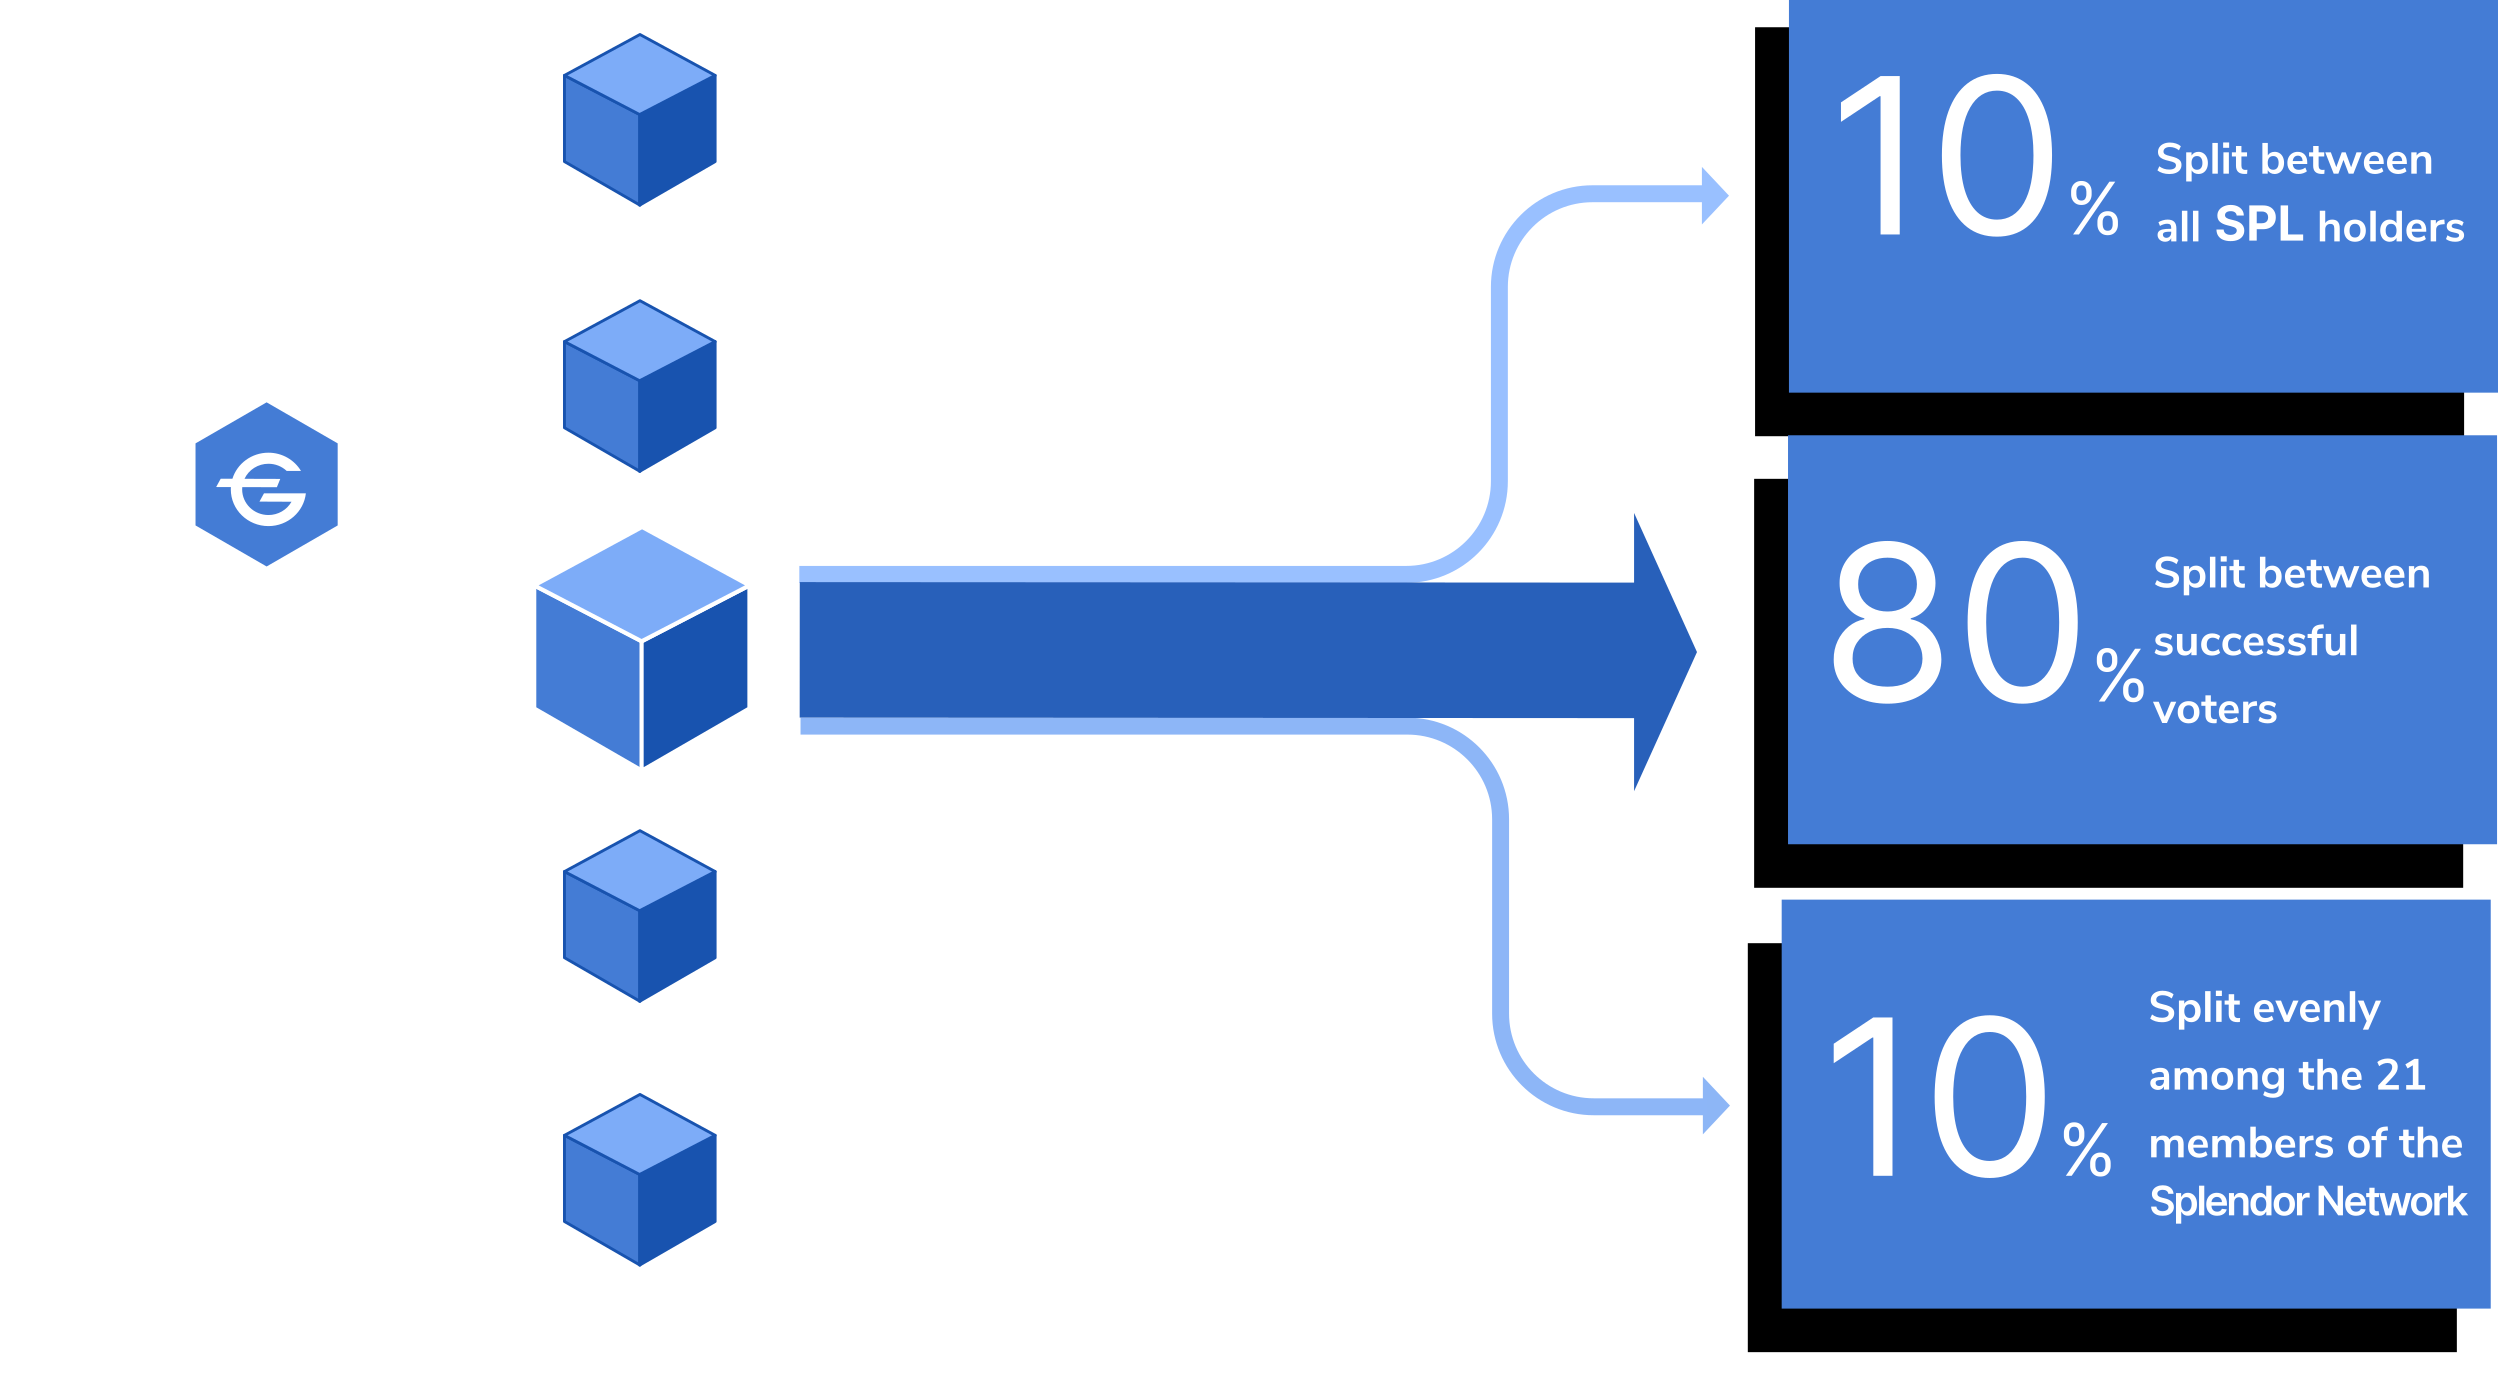 <svg width="613" height="340" viewBox="0 0 613 340" fill="none" xmlns="http://www.w3.org/2000/svg">
<g clip-path="url(#clip0_170_1417)">
<path fill-rule="evenodd" clip-rule="evenodd" d="M423.952 47.979L417.306 55.04V40.918L423.952 47.979Z" fill="#99C0FF"/>
<path fill-rule="evenodd" clip-rule="evenodd" d="M424.189 271.086L417.543 278.147V264.024L424.189 271.086Z" fill="#8DB6F6"/>
<path fill-rule="evenodd" clip-rule="evenodd" d="M416.102 159.888L400.674 194.007V125.77L416.102 159.888Z" fill="#2860BA"/>
<path d="M418.322 47.507H390.493C377.877 47.507 367.649 57.735 367.649 70.352V117.995C367.649 130.612 357.421 140.84 344.804 140.84H195.993" stroke="#99C0FF" stroke-width="4.154"/>
<path d="M418.619 271.381H390.79C378.173 271.381 367.945 261.153 367.945 248.536V200.893C367.945 188.276 357.717 178.048 345.101 178.048H196.29" stroke="#8DB6F7" stroke-width="4.154"/>
<path d="M196.092 159.343L400.971 159.473" stroke="#2860BA" stroke-width="33.229"/>
<path fill-rule="evenodd" clip-rule="evenodd" d="M65.371 98.653L82.799 108.715V128.839L65.371 138.901L47.943 128.839V108.715L65.371 98.653Z" fill="#447CD5"/>
<path d="M51.983 153.087C51.387 153.087 50.856 152.977 50.389 152.758C49.926 152.539 49.558 152.237 49.285 151.852C49.013 151.467 48.871 151.026 48.86 150.529H50.63C50.649 150.863 50.79 151.134 51.051 151.342C51.312 151.55 51.623 151.654 51.983 151.654C52.269 151.654 52.522 151.591 52.741 151.464C52.963 151.335 53.136 151.156 53.259 150.929C53.386 150.698 53.449 150.434 53.449 150.137C53.449 149.833 53.384 149.566 53.255 149.336C53.129 149.105 52.953 148.926 52.728 148.796C52.504 148.667 52.246 148.601 51.957 148.598C51.704 148.598 51.459 148.65 51.22 148.754C50.984 148.858 50.8 149 50.668 149.18L49.045 148.889L49.454 144.338H54.73V145.83H50.958L50.735 147.992H50.786C50.937 147.778 51.166 147.601 51.472 147.461C51.779 147.32 52.121 147.25 52.501 147.25C53.021 147.25 53.484 147.372 53.892 147.616C54.299 147.861 54.621 148.197 54.857 148.624C55.093 149.048 55.209 149.537 55.206 150.09C55.209 150.672 55.074 151.189 54.802 151.641C54.532 152.091 54.154 152.445 53.668 152.703C53.185 152.959 52.623 153.087 51.983 153.087ZM63.958 146.82C63.925 146.48 63.78 146.216 63.524 146.028C63.269 145.839 62.922 145.745 62.483 145.745C62.185 145.745 61.934 145.787 61.729 145.872C61.524 145.953 61.367 146.067 61.257 146.213C61.15 146.359 61.097 146.525 61.097 146.71C61.091 146.865 61.123 147 61.194 147.115C61.267 147.23 61.367 147.33 61.493 147.414C61.619 147.496 61.766 147.567 61.931 147.629C62.097 147.688 62.274 147.739 62.462 147.781L63.238 147.966C63.614 148.051 63.96 148.163 64.274 148.303C64.589 148.444 64.862 148.617 65.092 148.822C65.322 149.027 65.501 149.268 65.627 149.547C65.756 149.825 65.822 150.144 65.825 150.503C65.822 151.031 65.688 151.489 65.421 151.877C65.157 152.262 64.775 152.561 64.274 152.775C63.777 152.985 63.177 153.091 62.475 153.091C61.778 153.091 61.171 152.984 60.654 152.77C60.14 152.557 59.739 152.241 59.449 151.822C59.163 151.401 59.012 150.88 58.998 150.259H60.764C60.784 150.548 60.867 150.79 61.013 150.984C61.161 151.175 61.359 151.319 61.607 151.418C61.857 151.513 62.139 151.561 62.454 151.561C62.763 151.561 63.031 151.516 63.259 151.426C63.489 151.336 63.667 151.211 63.794 151.051C63.92 150.891 63.984 150.707 63.984 150.499C63.984 150.305 63.926 150.142 63.811 150.01C63.699 149.878 63.533 149.766 63.314 149.673C63.097 149.58 62.832 149.496 62.517 149.42L61.577 149.184C60.85 149.007 60.275 148.73 59.854 148.354C59.432 147.977 59.223 147.47 59.226 146.833C59.223 146.31 59.362 145.853 59.643 145.463C59.927 145.072 60.316 144.768 60.81 144.548C61.305 144.329 61.867 144.22 62.496 144.22C63.137 144.22 63.696 144.329 64.173 144.548C64.654 144.768 65.027 145.072 65.294 145.463C65.561 145.853 65.699 146.306 65.707 146.82H63.958ZM67.053 152.969V144.338H70.458C71.112 144.338 71.67 144.463 72.131 144.713C72.592 144.96 72.943 145.304 73.184 145.745C73.429 146.184 73.551 146.689 73.551 147.262C73.551 147.836 73.427 148.341 73.18 148.78C72.933 149.218 72.575 149.559 72.106 149.804C71.639 150.048 71.075 150.17 70.411 150.17H68.241V148.708H70.116C70.468 148.708 70.757 148.648 70.985 148.527C71.215 148.403 71.386 148.233 71.499 148.017C71.614 147.798 71.671 147.546 71.671 147.262C71.671 146.976 71.614 146.726 71.499 146.512C71.386 146.296 71.215 146.129 70.985 146.011C70.754 145.89 70.462 145.83 70.108 145.83H68.877V152.969H67.053ZM80.459 147.128C80.4 146.923 80.317 146.741 80.211 146.584C80.104 146.424 79.973 146.289 79.819 146.179C79.667 146.067 79.493 145.981 79.296 145.922C79.102 145.863 78.887 145.834 78.651 145.834C78.21 145.834 77.823 145.943 77.488 146.163C77.157 146.382 76.898 146.701 76.713 147.119C76.527 147.535 76.435 148.043 76.435 148.645C76.435 149.246 76.526 149.757 76.709 150.179C76.891 150.6 77.15 150.922 77.484 151.144C77.818 151.363 78.213 151.473 78.668 151.473C79.081 151.473 79.434 151.399 79.726 151.253C80.021 151.104 80.246 150.895 80.4 150.625C80.558 150.356 80.636 150.037 80.636 149.669L81.007 149.724H78.782V148.35H82.394V149.437C82.394 150.196 82.234 150.847 81.913 151.392C81.593 151.935 81.152 152.353 80.59 152.648C80.028 152.94 79.385 153.087 78.66 153.087C77.851 153.087 77.14 152.908 76.527 152.551C75.915 152.192 75.437 151.682 75.094 151.022C74.755 150.359 74.585 149.572 74.585 148.662C74.585 147.962 74.686 147.338 74.888 146.79C75.093 146.24 75.38 145.773 75.748 145.391C76.116 145.009 76.544 144.718 77.033 144.519C77.522 144.319 78.052 144.22 78.622 144.22C79.111 144.22 79.566 144.291 79.987 144.435C80.409 144.575 80.782 144.775 81.108 145.033C81.437 145.292 81.705 145.599 81.913 145.956C82.121 146.31 82.255 146.701 82.314 147.128H80.459Z" fill="white"/>
<path d="M32.483 173.417V170.177C32.483 169.695 32.594 169.319 32.816 169.05C33.037 168.781 33.342 168.646 33.73 168.646C34.07 168.646 34.313 168.747 34.459 168.949C34.606 169.151 34.679 169.473 34.679 169.916V173.417H36.162V170.177C36.162 169.695 36.273 169.319 36.495 169.05C36.716 168.781 37.025 168.646 37.42 168.646C37.752 168.646 37.994 168.747 38.144 168.949C38.294 169.151 38.37 169.473 38.37 169.916V173.417H39.853V169.857C39.853 169.05 39.691 168.451 39.367 168.059C39.042 167.667 38.552 167.472 37.895 167.472C37.476 167.472 37.096 167.568 36.756 167.762C36.416 167.956 36.154 168.223 35.972 168.563C35.688 167.835 35.106 167.472 34.228 167.472C33.832 167.472 33.48 167.553 33.172 167.715C32.863 167.877 32.622 168.116 32.448 168.433V167.614H31V173.417H32.483ZM42.915 166.38V164.92H41.277V166.38H42.915ZM42.844 173.417V167.614H41.36V173.417H42.844ZM45.858 173.417V170.13C45.858 169.679 45.986 169.319 46.244 169.05C46.501 168.781 46.843 168.646 47.27 168.646C47.634 168.646 47.901 168.749 48.071 168.955C48.241 169.161 48.326 169.489 48.326 169.94V173.417H49.81V169.857C49.81 169.058 49.64 168.46 49.3 168.065C48.959 167.669 48.441 167.472 47.745 167.472C47.325 167.472 46.95 167.559 46.617 167.733C46.285 167.907 46.02 168.156 45.822 168.48V167.614H44.374V173.417H45.858ZM54.106 173.5C54.303 173.5 54.521 173.488 54.758 173.465L54.83 172.361C54.64 172.385 54.458 172.396 54.284 172.396C53.564 172.396 53.204 172.009 53.204 171.233V168.729H54.735V167.614H53.204V165.881H51.72V167.614H50.605V168.729H51.72V171.257C51.72 172.001 51.914 172.561 52.302 172.936C52.69 173.312 53.291 173.5 54.106 173.5ZM58.449 173.512C58.861 173.512 59.27 173.445 59.678 173.31C60.085 173.176 60.423 172.998 60.692 172.776L60.265 171.756C59.735 172.167 59.149 172.373 58.508 172.373C57.994 172.373 57.599 172.242 57.322 171.981C57.045 171.72 56.883 171.321 56.835 170.783H60.787V170.367C60.787 169.465 60.556 168.757 60.093 168.243C59.63 167.729 58.999 167.472 58.2 167.472C57.654 167.472 57.166 167.598 56.734 167.851C56.303 168.104 55.969 168.46 55.732 168.919C55.494 169.378 55.376 169.904 55.376 170.498C55.376 171.431 55.651 172.167 56.2 172.705C56.75 173.243 57.5 173.512 58.449 173.512ZM59.517 169.987H56.835C56.891 169.513 57.039 169.149 57.28 168.896C57.522 168.642 57.84 168.516 58.236 168.516C58.631 168.516 58.94 168.64 59.161 168.89C59.383 169.139 59.502 169.505 59.517 169.987ZM64.252 173.512C64.672 173.512 65.046 173.421 65.374 173.239C65.702 173.057 65.953 172.804 66.127 172.48V173.417H67.599V165.051H66.115V168.468C65.942 168.152 65.692 167.907 65.368 167.733C65.043 167.559 64.672 167.472 64.252 167.472C63.746 167.472 63.299 167.594 62.911 167.839C62.524 168.085 62.221 168.433 62.004 168.884C61.786 169.335 61.677 169.861 61.677 170.462C61.677 171.063 61.786 171.595 62.004 172.058C62.221 172.521 62.526 172.879 62.917 173.132C63.309 173.385 63.754 173.512 64.252 173.512ZM64.644 172.361C64.177 172.361 63.813 172.195 63.552 171.862C63.291 171.53 63.161 171.063 63.161 170.462C63.161 169.869 63.291 169.414 63.552 169.097C63.813 168.781 64.181 168.623 64.656 168.623C65.123 168.623 65.485 168.783 65.742 169.103C65.999 169.424 66.127 169.885 66.127 170.486C66.127 171.087 65.999 171.55 65.742 171.874C65.485 172.199 65.119 172.361 64.644 172.361ZM75.099 173.512C75.51 173.512 75.92 173.445 76.327 173.31C76.735 173.176 77.073 172.998 77.342 172.776L76.915 171.756C76.385 172.167 75.799 172.373 75.159 172.373C74.644 172.373 74.249 172.242 73.972 171.981C73.695 171.72 73.533 171.321 73.485 170.783H77.437V170.367C77.437 169.465 77.206 168.757 76.743 168.243C76.28 167.729 75.649 167.472 74.85 167.472C74.304 167.472 73.816 167.598 73.384 167.851C72.953 168.104 72.619 168.46 72.382 168.919C72.144 169.378 72.025 169.904 72.025 170.498C72.025 171.431 72.3 172.167 72.85 172.705C73.4 173.243 74.15 173.512 75.099 173.512ZM76.167 169.987H73.485C73.54 169.513 73.689 169.149 73.93 168.896C74.171 168.642 74.49 168.516 74.885 168.516C75.281 168.516 75.59 168.64 75.811 168.89C76.033 169.139 76.151 169.505 76.167 169.987ZM81.638 173.417L84.178 167.626H82.718L81.033 171.72L79.395 167.626H77.829L80.344 173.417H81.638ZM87.643 173.512C88.054 173.512 88.464 173.445 88.871 173.31C89.279 173.176 89.617 172.998 89.886 172.776L89.459 171.756C88.929 172.167 88.343 172.373 87.702 172.373C87.188 172.373 86.792 172.242 86.516 171.981C86.239 171.72 86.076 171.321 86.029 170.783H89.981V170.367C89.981 169.465 89.749 168.757 89.287 168.243C88.824 167.729 88.193 167.472 87.394 167.472C86.848 167.472 86.359 167.598 85.928 167.851C85.497 168.104 85.163 168.46 84.925 168.919C84.688 169.378 84.569 169.904 84.569 170.498C84.569 171.431 84.844 172.167 85.394 172.705C85.944 173.243 86.694 173.512 87.643 173.512ZM88.711 169.987H86.029C86.084 169.513 86.233 169.149 86.474 168.896C86.715 168.642 87.034 168.516 87.429 168.516C87.825 168.516 88.133 168.64 88.355 168.89C88.576 169.139 88.695 169.505 88.711 169.987ZM92.675 173.417V170.284C92.675 169.39 93.165 168.892 94.146 168.789L95.013 168.706L94.918 167.46L94.467 167.495C93.525 167.559 92.904 167.938 92.603 168.635V167.614H91.191V173.417H92.675ZM97.778 175.553L101.267 167.626H99.807L98.122 171.72L96.484 167.626H94.918L97.339 173.192L96.282 175.553H97.778ZM40.102 190.031V186.744C40.102 186.293 40.231 185.933 40.488 185.664C40.745 185.395 41.087 185.261 41.514 185.261C41.878 185.261 42.145 185.364 42.316 185.569C42.486 185.775 42.571 186.103 42.571 186.554V190.031H44.054V186.471C44.054 185.672 43.884 185.075 43.544 184.679C43.204 184.284 42.685 184.086 41.989 184.086C41.57 184.086 41.194 184.173 40.862 184.347C40.529 184.521 40.264 184.77 40.067 185.095V184.228H38.619V190.031H40.102ZM48.315 190.126C48.726 190.126 49.135 190.059 49.543 189.925C49.95 189.79 50.288 189.612 50.557 189.391L50.13 188.37C49.6 188.781 49.015 188.987 48.374 188.987C47.86 188.987 47.464 188.857 47.187 188.595C46.91 188.334 46.748 187.935 46.7 187.397H50.652V186.981C50.652 186.08 50.421 185.371 49.958 184.857C49.495 184.343 48.864 184.086 48.065 184.086C47.519 184.086 47.031 184.212 46.6 184.466C46.169 184.719 45.834 185.075 45.597 185.534C45.359 185.993 45.241 186.519 45.241 187.112C45.241 188.046 45.516 188.781 46.066 189.319C46.615 189.857 47.365 190.126 48.315 190.126ZM49.383 186.602H46.7C46.756 186.127 46.904 185.763 47.145 185.51C47.387 185.257 47.705 185.13 48.101 185.13C48.496 185.13 48.805 185.255 49.026 185.504C49.248 185.753 49.367 186.119 49.383 186.602ZM54.758 190.031L56.147 186.293L57.571 190.031H58.865L61.143 184.228H59.695L58.224 188.287L56.74 184.228H55.672L54.189 188.263L52.705 184.228H51.186L53.477 190.031H54.758ZM68.572 190.126C69.07 190.126 69.516 190 69.907 189.747C70.299 189.493 70.603 189.135 70.821 188.673C71.038 188.21 71.147 187.678 71.147 187.076C71.147 186.475 71.038 185.949 70.821 185.498C70.603 185.047 70.301 184.699 69.913 184.454C69.525 184.208 69.078 184.086 68.572 184.086C68.161 184.086 67.793 184.171 67.468 184.341C67.144 184.511 66.895 184.754 66.721 185.071V181.665H65.237V190.031H66.697V189.094C66.871 189.418 67.122 189.671 67.451 189.853C67.779 190.035 68.153 190.126 68.572 190.126ZM68.18 188.975C67.706 188.975 67.34 188.813 67.083 188.489C66.826 188.164 66.697 187.701 66.697 187.1C66.697 186.499 66.826 186.038 67.083 185.718C67.34 185.397 67.706 185.237 68.18 185.237C68.655 185.237 69.021 185.395 69.278 185.712C69.535 186.028 69.664 186.483 69.664 187.076C69.664 187.678 69.533 188.144 69.272 188.477C69.011 188.809 68.647 188.975 68.18 188.975ZM73.853 190.031V181.665H72.37V190.031H73.853ZM78.03 190.126C78.624 190.126 79.144 190.004 79.591 189.758C80.038 189.513 80.382 189.161 80.623 188.702C80.865 188.243 80.985 187.709 80.985 187.1C80.985 186.491 80.865 185.959 80.623 185.504C80.382 185.049 80.038 184.699 79.591 184.454C79.144 184.208 78.624 184.086 78.03 184.086C77.437 184.086 76.917 184.208 76.47 184.454C76.023 184.699 75.677 185.049 75.431 185.504C75.186 185.959 75.064 186.491 75.064 187.1C75.064 187.709 75.186 188.243 75.431 188.702C75.677 189.161 76.023 189.513 76.47 189.758C76.917 190.004 77.437 190.126 78.03 190.126ZM78.019 188.975C77.544 188.975 77.18 188.817 76.927 188.501C76.674 188.184 76.547 187.717 76.547 187.1C76.547 186.491 76.675 186.026 76.933 185.706C77.19 185.385 77.556 185.225 78.03 185.225C78.505 185.225 78.869 185.385 79.122 185.706C79.375 186.026 79.502 186.491 79.502 187.1C79.502 187.717 79.375 188.184 79.122 188.501C78.869 188.817 78.501 188.975 78.019 188.975ZM84.854 190.126C85.281 190.126 85.693 190.061 86.088 189.931C86.484 189.8 86.808 189.62 87.061 189.391L86.634 188.358C86.389 188.556 86.13 188.706 85.857 188.809C85.584 188.912 85.313 188.963 85.044 188.963C84.53 188.963 84.13 188.803 83.845 188.483C83.561 188.162 83.418 187.705 83.418 187.112C83.418 186.511 83.561 186.05 83.845 185.729C84.13 185.409 84.53 185.249 85.044 185.249C85.313 185.249 85.584 185.3 85.857 185.403C86.13 185.506 86.389 185.656 86.634 185.854L87.061 184.81C86.824 184.588 86.51 184.412 86.118 184.282C85.726 184.151 85.325 184.086 84.913 184.086C84.312 184.086 83.782 184.212 83.323 184.466C82.864 184.719 82.51 185.077 82.261 185.54C82.012 186.002 81.887 186.534 81.887 187.136C81.887 187.737 82.006 188.263 82.243 188.714C82.481 189.165 82.823 189.513 83.27 189.758C83.717 190.004 84.245 190.126 84.854 190.126ZM89.482 190.031V187.385L91.975 190.031H93.814L91.013 187.017L93.624 184.24H91.82L89.482 186.768V181.665H87.999V190.031H89.482Z" fill="white"/>
<g filter="url(#filter0_dd_170_1417)">
<path d="M612.507 -4H438.65V96.279H612.507V-4Z" fill="black"/>
</g>
<path d="M612.507 -4H438.65V96.279H612.507V-4Z" fill="#447CD5"/>
<path d="M465.818 18.655V57.494H461.115V23.586H460.888L451.406 29.882V25.103L461.115 18.655H465.818ZM489.656 58.025C486.799 58.025 484.365 57.247 482.355 55.692C480.345 54.125 478.809 51.855 477.747 48.884C476.685 45.901 476.154 42.297 476.154 38.075C476.154 33.877 476.685 30.293 477.747 27.322C478.822 24.338 480.364 22.062 482.374 20.495C484.397 18.914 486.824 18.124 489.656 18.124C492.488 18.124 494.909 18.914 496.92 20.495C498.943 22.062 500.485 24.338 501.547 27.322C502.622 30.293 503.159 33.877 503.159 38.075C503.159 42.297 502.628 45.901 501.566 48.884C500.504 51.855 498.968 54.125 496.958 55.692C494.947 57.247 492.514 58.025 489.656 58.025ZM489.656 53.853C492.488 53.853 494.688 52.487 496.256 49.757C497.824 47.026 498.607 43.132 498.607 38.075C498.607 34.712 498.247 31.848 497.527 29.484C496.819 27.12 495.794 25.318 494.454 24.079C493.127 22.84 491.528 22.221 489.656 22.221C486.85 22.221 484.656 23.605 483.076 26.374C481.495 29.13 480.705 33.03 480.705 38.075C480.705 41.438 481.059 44.295 481.767 46.646C482.475 48.998 483.493 50.787 484.821 52.013C486.161 53.24 487.773 53.853 489.656 53.853ZM514.285 55.066V54.384C514.285 53.912 514.381 53.48 514.575 53.088C514.773 52.692 515.06 52.376 515.435 52.14C515.814 51.9 516.274 51.779 516.813 51.779C517.361 51.779 517.82 51.9 518.191 52.14C518.562 52.376 518.842 52.692 519.032 53.088C519.222 53.48 519.316 53.912 519.316 54.384V55.066C519.316 55.538 519.219 55.972 519.026 56.369C518.836 56.761 518.554 57.077 518.179 57.317C517.808 57.553 517.353 57.671 516.813 57.671C516.265 57.671 515.804 57.553 515.429 57.317C515.054 57.077 514.769 56.761 514.575 56.369C514.381 55.972 514.285 55.538 514.285 55.066ZM515.574 54.384V55.066C515.574 55.458 515.667 55.81 515.852 56.122C516.038 56.43 516.358 56.584 516.813 56.584C517.256 56.584 517.567 56.43 517.749 56.122C517.934 55.81 518.027 55.458 518.027 55.066V54.384C518.027 53.992 517.938 53.642 517.761 53.334C517.584 53.023 517.268 52.867 516.813 52.867C516.371 52.867 516.052 53.023 515.859 53.334C515.669 53.642 515.574 53.992 515.574 54.384ZM507.837 47.658V46.975C507.837 46.503 507.934 46.071 508.128 45.679C508.326 45.283 508.612 44.967 508.987 44.731C509.367 44.491 509.826 44.371 510.365 44.371C510.913 44.371 511.372 44.491 511.743 44.731C512.114 44.967 512.394 45.283 512.584 45.679C512.774 46.071 512.869 46.503 512.869 46.975V47.658C512.869 48.13 512.772 48.564 512.578 48.96C512.388 49.352 512.106 49.668 511.731 49.908C511.36 50.144 510.905 50.262 510.365 50.262C509.817 50.262 509.356 50.144 508.981 49.908C508.606 49.668 508.321 49.352 508.128 48.96C507.934 48.564 507.837 48.13 507.837 47.658ZM509.126 46.975V47.658C509.126 48.05 509.219 48.402 509.404 48.714C509.59 49.021 509.91 49.175 510.365 49.175C510.808 49.175 511.12 49.021 511.301 48.714C511.486 48.402 511.579 48.05 511.579 47.658V46.975C511.579 46.583 511.49 46.233 511.313 45.926C511.136 45.614 510.82 45.458 510.365 45.458C509.923 45.458 509.605 45.614 509.411 45.926C509.221 46.233 509.126 46.583 509.126 46.975ZM508.317 57.494L517.218 44.548H518.659L509.758 57.494H508.317Z" fill="white"/>
<path d="M531.91 42.675C532.522 42.675 533.054 42.585 533.506 42.403C533.958 42.222 534.304 41.962 534.542 41.623C534.781 41.285 534.9 40.892 534.9 40.443C534.9 40.03 534.795 39.688 534.585 39.418C534.375 39.147 534.072 38.925 533.677 38.75C533.282 38.576 532.768 38.417 532.134 38.275C531.536 38.14 531.112 37.994 530.863 37.837C530.614 37.681 530.489 37.456 530.489 37.164C530.489 36.815 530.63 36.543 530.911 36.347C531.192 36.151 531.575 36.053 532.059 36.053C532.871 36.053 533.611 36.321 534.281 36.855L534.74 35.851C534.434 35.573 534.042 35.354 533.565 35.194C533.088 35.033 532.586 34.953 532.059 34.953C531.482 34.953 530.973 35.051 530.532 35.247C530.09 35.443 529.748 35.715 529.506 36.064C529.264 36.413 529.143 36.808 529.143 37.25C529.143 37.677 529.243 38.029 529.442 38.307C529.642 38.585 529.937 38.813 530.329 38.991C530.72 39.169 531.23 39.325 531.856 39.461C532.461 39.596 532.894 39.738 533.154 39.888C533.414 40.037 533.544 40.255 533.544 40.539C533.544 40.867 533.403 41.121 533.122 41.303C532.841 41.485 532.44 41.575 531.92 41.575C531.45 41.575 531.014 41.511 530.612 41.383C530.21 41.255 529.827 41.052 529.464 40.774L529.004 41.778C529.353 42.063 529.781 42.284 530.286 42.441C530.792 42.597 531.333 42.675 531.91 42.675ZM537.389 44.502V41.778C537.545 42.056 537.77 42.273 538.062 42.43C538.354 42.587 538.685 42.665 539.055 42.665C539.511 42.665 539.913 42.554 540.262 42.334C540.611 42.113 540.883 41.8 541.079 41.394C541.275 40.988 541.373 40.514 541.373 39.973C541.373 39.432 541.275 38.953 541.079 38.537C540.883 38.12 540.609 37.798 540.256 37.57C539.904 37.342 539.503 37.228 539.055 37.228C538.677 37.228 538.341 37.309 538.046 37.469C537.75 37.629 537.524 37.855 537.367 38.147V37.357H536.054V44.502H537.389ZM538.702 41.629C538.275 41.629 537.946 41.483 537.714 41.191C537.483 40.899 537.367 40.486 537.367 39.952C537.367 39.411 537.483 38.994 537.714 38.702C537.946 38.41 538.275 38.264 538.702 38.264C539.123 38.264 539.45 38.414 539.685 38.713C539.92 39.012 540.037 39.432 540.037 39.973C540.037 40.5 539.92 40.908 539.685 41.196C539.45 41.485 539.123 41.629 538.702 41.629ZM543.808 42.579V35.05H542.473V42.579H543.808ZM546.585 36.246V34.932H545.111V36.246H546.585ZM546.521 42.579V37.357H545.186V42.579H546.521ZM550.408 42.654C550.586 42.654 550.782 42.644 550.996 42.622L551.06 41.629C550.889 41.65 550.725 41.661 550.569 41.661C549.921 41.661 549.597 41.312 549.597 40.614V38.361H550.974V37.357H549.597V35.797H548.262V37.357H547.258V38.361H548.262V40.636C548.262 41.305 548.436 41.809 548.785 42.147C549.134 42.485 549.675 42.654 550.408 42.654ZM557.735 42.665C558.184 42.665 558.584 42.551 558.937 42.323C559.289 42.095 559.563 41.773 559.759 41.356C559.955 40.94 560.053 40.461 560.053 39.92C560.053 39.379 559.955 38.905 559.759 38.499C559.563 38.093 559.291 37.78 558.942 37.559C558.593 37.339 558.191 37.228 557.735 37.228C557.365 37.228 557.034 37.305 556.742 37.458C556.45 37.611 556.226 37.83 556.069 38.115V35.05H554.734V42.579H556.048V41.736C556.204 42.028 556.43 42.255 556.726 42.419C557.021 42.583 557.358 42.665 557.735 42.665ZM557.383 41.629C556.956 41.629 556.626 41.483 556.395 41.191C556.163 40.899 556.048 40.482 556.048 39.941C556.048 39.4 556.163 38.985 556.395 38.697C556.626 38.409 556.956 38.264 557.383 38.264C557.81 38.264 558.139 38.407 558.371 38.692C558.602 38.977 558.718 39.386 558.718 39.92C558.718 40.461 558.6 40.881 558.365 41.18C558.13 41.479 557.803 41.629 557.383 41.629ZM563.631 42.665C564.001 42.665 564.37 42.604 564.736 42.483C565.103 42.362 565.408 42.202 565.65 42.003L565.265 41.084C564.788 41.454 564.261 41.639 563.684 41.639C563.222 41.639 562.866 41.522 562.616 41.287C562.367 41.052 562.221 40.693 562.178 40.208H565.735V39.834C565.735 39.023 565.527 38.386 565.11 37.923C564.694 37.46 564.126 37.228 563.407 37.228C562.915 37.228 562.476 37.342 562.088 37.57C561.7 37.798 561.399 38.118 561.185 38.531C560.972 38.944 560.865 39.418 560.865 39.952C560.865 40.792 561.112 41.454 561.607 41.939C562.102 42.423 562.777 42.665 563.631 42.665ZM564.592 39.493H562.178C562.228 39.066 562.362 38.738 562.579 38.51C562.796 38.282 563.083 38.168 563.439 38.168C563.795 38.168 564.072 38.28 564.272 38.505C564.471 38.729 564.578 39.058 564.592 39.493ZM569.334 42.654C569.512 42.654 569.708 42.644 569.922 42.622L569.986 41.629C569.815 41.65 569.651 41.661 569.495 41.661C568.847 41.661 568.523 41.312 568.523 40.614V38.361H569.901V37.357H568.523V35.797H567.188V37.357H566.184V38.361H567.188V40.636C567.188 41.305 567.362 41.809 567.711 42.147C568.06 42.485 568.601 42.654 569.334 42.654ZM573.372 42.579L574.621 39.215L575.903 42.579H577.067L579.118 37.357H577.815L576.49 41.009L575.155 37.357H574.194L572.859 40.988L571.524 37.357H570.157L572.218 42.579H573.372ZM582.386 42.665C582.756 42.665 583.125 42.604 583.492 42.483C583.858 42.362 584.163 42.202 584.405 42.003L584.02 41.084C583.543 41.454 583.016 41.639 582.44 41.639C581.977 41.639 581.621 41.522 581.372 41.287C581.122 41.052 580.976 40.693 580.934 40.208H584.49V39.834C584.49 39.023 584.282 38.386 583.865 37.923C583.449 37.46 582.881 37.228 582.162 37.228C581.671 37.228 581.231 37.342 580.843 37.57C580.455 37.798 580.154 38.118 579.94 38.531C579.727 38.944 579.62 39.418 579.62 39.952C579.62 40.792 579.867 41.454 580.362 41.939C580.857 42.423 581.532 42.665 582.386 42.665ZM583.347 39.493H580.934C580.983 39.066 581.117 38.738 581.334 38.51C581.551 38.282 581.838 38.168 582.194 38.168C582.55 38.168 582.828 38.28 583.027 38.505C583.226 38.729 583.333 39.058 583.347 39.493ZM588.058 42.665C588.428 42.665 588.796 42.604 589.163 42.483C589.53 42.362 589.834 42.202 590.076 42.003L589.692 41.084C589.215 41.454 588.688 41.639 588.111 41.639C587.648 41.639 587.292 41.522 587.043 41.287C586.794 41.052 586.648 40.693 586.605 40.208H590.162V39.834C590.162 39.023 589.953 38.386 589.537 37.923C589.12 37.46 588.552 37.228 587.833 37.228C587.342 37.228 586.902 37.342 586.514 37.57C586.126 37.798 585.825 38.118 585.612 38.531C585.398 38.944 585.291 39.418 585.291 39.952C585.291 40.792 585.539 41.454 586.034 41.939C586.528 42.423 587.203 42.665 588.058 42.665ZM589.019 39.493H586.605C586.655 39.066 586.788 38.738 587.006 38.51C587.223 38.282 587.509 38.168 587.865 38.168C588.221 38.168 588.499 38.28 588.698 38.505C588.898 38.729 589.005 39.058 589.019 39.493ZM592.586 42.579V39.621C592.586 39.215 592.702 38.891 592.933 38.649C593.165 38.407 593.473 38.286 593.857 38.286C594.185 38.286 594.425 38.378 594.578 38.563C594.731 38.749 594.808 39.044 594.808 39.45V42.579H596.143V39.375C596.143 38.656 595.99 38.118 595.684 37.762C595.377 37.406 594.911 37.228 594.284 37.228C593.907 37.228 593.569 37.307 593.27 37.463C592.971 37.62 592.732 37.844 592.554 38.136V37.357H591.251V42.579H592.586ZM530.906 59.279C531.247 59.279 531.548 59.201 531.808 59.044C532.068 58.888 532.258 58.67 532.379 58.393V59.194H533.65V56.022C533.65 55.281 533.472 54.733 533.116 54.377C532.76 54.021 532.216 53.843 531.482 53.843C531.112 53.843 530.72 53.903 530.307 54.024C529.894 54.145 529.542 54.298 529.25 54.483L529.624 55.402C529.916 55.231 530.213 55.098 530.516 55.002C530.818 54.905 531.109 54.857 531.386 54.857C531.742 54.857 531.997 54.936 532.15 55.092C532.303 55.249 532.379 55.505 532.379 55.861V56.107H532.112C531.336 56.107 530.728 56.157 530.286 56.257C529.845 56.356 529.526 56.516 529.33 56.737C529.134 56.958 529.036 57.261 529.036 57.645C529.036 57.951 529.118 58.229 529.282 58.478C529.446 58.727 529.67 58.923 529.955 59.066C530.24 59.208 530.557 59.279 530.906 59.279ZM531.173 58.318C530.93 58.318 530.731 58.245 530.574 58.099C530.418 57.953 530.339 57.766 530.339 57.538C530.339 57.353 530.396 57.207 530.51 57.1C530.624 56.993 530.813 56.919 531.076 56.876C531.34 56.833 531.71 56.812 532.187 56.812H532.379V57.036C532.379 57.414 532.267 57.722 532.043 57.96C531.819 58.199 531.529 58.318 531.173 58.318ZM536.342 59.194V51.664H535.007V59.194H536.342ZM539.055 59.194V51.664H537.72V59.194H539.055ZM570.146 59.194V56.235C570.146 55.829 570.262 55.505 570.493 55.263C570.725 55.021 571.033 54.9 571.417 54.9C571.745 54.9 571.985 54.993 572.138 55.178C572.291 55.363 572.368 55.658 572.368 56.064V59.194H573.703V55.989C573.703 55.27 573.55 54.733 573.244 54.377C572.937 54.021 572.471 53.843 571.844 53.843C571.481 53.843 571.152 53.916 570.856 54.062C570.561 54.208 570.324 54.419 570.146 54.697V51.664H568.811V59.194H570.146ZM577.441 59.279C577.975 59.279 578.443 59.169 578.846 58.948C579.248 58.727 579.558 58.41 579.775 57.998C579.992 57.584 580.101 57.104 580.101 56.556C580.101 56.007 579.992 55.529 579.775 55.119C579.558 54.71 579.248 54.395 578.846 54.174C578.443 53.953 577.975 53.843 577.441 53.843C576.907 53.843 576.439 53.953 576.037 54.174C575.634 54.395 575.323 54.71 575.102 55.119C574.881 55.529 574.771 56.007 574.771 56.556C574.771 57.104 574.881 57.584 575.102 57.998C575.323 58.41 575.634 58.727 576.037 58.948C576.439 59.169 576.907 59.279 577.441 59.279ZM577.43 58.243C577.003 58.243 576.676 58.101 576.448 57.816C576.22 57.531 576.106 57.111 576.106 56.556C576.106 56.007 576.222 55.589 576.453 55.301C576.685 55.012 577.014 54.868 577.441 54.868C577.868 54.868 578.196 55.012 578.424 55.301C578.652 55.589 578.765 56.007 578.765 56.556C578.765 57.111 578.652 57.531 578.424 57.816C578.196 58.101 577.865 58.243 577.43 58.243ZM582.536 59.194V51.664H581.201V59.194H582.536ZM585.943 59.279C586.32 59.279 586.657 59.197 586.952 59.033C587.248 58.87 587.474 58.642 587.63 58.35V59.194H588.955V51.664H587.62V54.74C587.463 54.455 587.239 54.234 586.947 54.078C586.655 53.921 586.32 53.843 585.943 53.843C585.487 53.843 585.085 53.953 584.736 54.174C584.387 54.395 584.115 54.708 583.919 55.114C583.723 55.52 583.625 55.993 583.625 56.534C583.625 57.075 583.723 57.554 583.919 57.971C584.115 58.387 584.389 58.709 584.741 58.937C585.094 59.165 585.494 59.279 585.943 59.279ZM586.295 58.243C585.875 58.243 585.548 58.094 585.313 57.794C585.078 57.495 584.96 57.075 584.96 56.534C584.96 56 585.078 55.591 585.313 55.306C585.548 55.021 585.879 54.879 586.306 54.879C586.726 54.879 587.052 55.023 587.283 55.311C587.515 55.6 587.63 56.014 587.63 56.556C587.63 57.097 587.515 57.513 587.283 57.805C587.052 58.097 586.723 58.243 586.295 58.243ZM592.81 59.279C593.181 59.279 593.549 59.219 593.916 59.098C594.283 58.977 594.587 58.816 594.829 58.617L594.445 57.698C593.968 58.069 593.441 58.254 592.864 58.254C592.401 58.254 592.045 58.136 591.796 57.901C591.547 57.666 591.401 57.307 591.358 56.823H594.915V56.449C594.915 55.637 594.706 55 594.29 54.537C593.873 54.074 593.305 53.843 592.586 53.843C592.095 53.843 591.655 53.957 591.267 54.184C590.879 54.412 590.578 54.733 590.365 55.146C590.151 55.559 590.044 56.032 590.044 56.566C590.044 57.407 590.292 58.069 590.787 58.553C591.281 59.037 591.956 59.279 592.81 59.279ZM593.772 56.107H591.358C591.408 55.68 591.541 55.352 591.758 55.124C591.976 54.897 592.262 54.783 592.618 54.783C592.974 54.783 593.252 54.895 593.451 55.119C593.651 55.343 593.758 55.673 593.772 56.107ZM597.339 59.194V56.374C597.339 55.569 597.781 55.121 598.663 55.028L599.443 54.953L599.358 53.832L598.952 53.864C598.105 53.921 597.546 54.263 597.275 54.889V53.971H596.004V59.194H597.339ZM602.017 59.279C602.687 59.279 603.217 59.137 603.609 58.852C604 58.567 604.196 58.183 604.196 57.698C604.196 57.3 604.075 56.977 603.833 56.732C603.591 56.486 603.21 56.306 602.69 56.193L601.804 55.989C601.576 55.94 601.41 55.868 601.307 55.776C601.204 55.683 601.152 55.566 601.152 55.423C601.152 55.231 601.234 55.082 601.398 54.975C601.561 54.868 601.789 54.815 602.081 54.815C602.622 54.815 603.164 55.011 603.705 55.402L604.079 54.494C603.815 54.288 603.511 54.127 603.165 54.014C602.82 53.9 602.462 53.843 602.092 53.843C601.665 53.843 601.289 53.91 600.965 54.046C600.641 54.181 600.388 54.371 600.207 54.617C600.025 54.863 599.934 55.146 599.934 55.466C599.934 55.851 600.052 56.164 600.287 56.406C600.522 56.648 600.881 56.823 601.366 56.929L602.22 57.122C602.505 57.193 602.703 57.271 602.813 57.357C602.923 57.442 602.978 57.563 602.978 57.72C602.978 57.905 602.898 58.047 602.738 58.147C602.578 58.247 602.345 58.297 602.039 58.297C601.319 58.297 600.682 58.094 600.127 57.688L599.753 58.617C600.023 58.831 600.353 58.994 600.741 59.108C601.129 59.222 601.554 59.279 602.017 59.279Z" fill="white"/>
<g filter="url(#filter1_dd_170_1417)">
<path d="M612.279 106.73H438.422V207.009H612.279V106.73Z" fill="black"/>
</g>
<path d="M612.279 106.73H438.422V207.009H612.279V106.73Z" fill="#447CD5"/>
<path d="M462.825 172.545C460.22 172.545 457.919 172.084 455.922 171.161C453.937 170.225 452.388 168.942 451.275 167.311C450.163 165.667 449.613 163.796 449.626 161.697C449.613 160.054 449.935 158.537 450.593 157.146C451.25 155.743 452.148 154.573 453.286 153.638C454.436 152.689 455.719 152.089 457.135 151.836V151.609C455.277 151.128 453.798 150.085 452.698 148.479C451.598 146.861 451.054 145.022 451.067 142.961C451.054 140.989 451.554 139.225 452.565 137.67C453.576 136.115 454.967 134.888 456.737 133.991C458.52 133.093 460.549 132.644 462.825 132.644C465.075 132.644 467.085 133.093 468.855 133.991C470.625 134.888 472.016 136.115 473.027 137.67C474.051 139.225 474.57 140.989 474.582 142.961C474.57 145.022 474.007 146.861 472.895 148.479C471.795 150.085 470.334 151.128 468.514 151.609V151.836C469.917 152.089 471.182 152.689 472.307 153.638C473.432 154.573 474.33 155.743 475 157.146C475.67 158.537 476.011 160.054 476.024 161.697C476.011 163.796 475.442 165.667 474.317 167.311C473.204 168.942 471.656 170.225 469.671 171.161C467.698 172.084 465.416 172.545 462.825 172.545ZM462.825 168.373C464.582 168.373 466.099 168.088 467.376 167.519C468.653 166.951 469.639 166.148 470.334 165.111C471.03 164.074 471.384 162.861 471.396 161.47C471.384 160.003 471.005 158.707 470.259 157.582C469.513 156.457 468.495 155.572 467.205 154.927C465.928 154.282 464.468 153.96 462.825 153.96C461.168 153.96 459.689 154.282 458.387 154.927C457.097 155.572 456.08 156.457 455.334 157.582C454.601 158.707 454.24 160.003 454.253 161.47C454.24 162.861 454.575 164.074 455.258 165.111C455.953 166.148 456.946 166.951 458.235 167.519C459.525 168.088 461.055 168.373 462.825 168.373ZM462.825 149.94C464.215 149.94 465.448 149.662 466.523 149.105C467.61 148.549 468.463 147.771 469.083 146.773C469.702 145.774 470.018 144.604 470.031 143.264C470.018 141.949 469.709 140.805 469.102 139.832C468.495 138.846 467.654 138.087 466.58 137.556C465.505 137.012 464.253 136.741 462.825 136.741C461.371 136.741 460.1 137.012 459.013 137.556C457.926 138.087 457.085 138.846 456.491 139.832C455.896 140.805 455.606 141.949 455.618 143.264C455.606 144.604 455.903 145.774 456.51 146.773C457.129 147.771 457.982 148.549 459.07 149.105C460.157 149.662 461.409 149.94 462.825 149.94ZM495.96 172.545C493.103 172.545 490.669 171.767 488.659 170.212C486.648 168.645 485.112 166.375 484.05 163.404C482.988 160.421 482.457 156.817 482.457 152.595C482.457 148.397 482.988 144.813 484.05 141.842C485.125 138.858 486.667 136.583 488.678 135.015C490.7 133.435 493.128 132.644 495.96 132.644C498.792 132.644 501.213 133.435 503.223 135.015C505.246 136.583 506.788 138.858 507.85 141.842C508.925 144.813 509.462 148.397 509.462 152.595C509.462 156.817 508.931 160.421 507.869 163.404C506.807 166.375 505.271 168.645 503.261 170.212C501.251 171.767 498.817 172.545 495.96 172.545ZM495.96 168.373C498.792 168.373 500.992 167.007 502.559 164.277C504.127 161.546 504.911 157.652 504.911 152.595C504.911 149.232 504.551 146.368 503.83 144.004C503.122 141.64 502.098 139.838 500.758 138.599C499.43 137.36 497.831 136.741 495.96 136.741C493.153 136.741 490.96 138.125 489.379 140.894C487.799 143.65 487.009 147.55 487.009 152.595C487.009 155.958 487.363 158.815 488.071 161.166C488.779 163.518 489.796 165.307 491.124 166.533C492.464 167.76 494.076 168.373 495.96 168.373ZM520.588 169.587V168.904C520.588 168.432 520.685 168 520.879 167.608C521.077 167.212 521.363 166.896 521.738 166.66C522.118 166.42 522.577 166.299 523.117 166.299C523.664 166.299 524.124 166.42 524.495 166.66C524.865 166.896 525.146 167.212 525.335 167.608C525.525 168 525.62 168.432 525.62 168.904V169.587C525.62 170.059 525.523 170.493 525.329 170.889C525.139 171.281 524.857 171.597 524.482 171.837C524.111 172.073 523.656 172.191 523.117 172.191C522.569 172.191 522.107 172.073 521.732 171.837C521.357 171.597 521.073 171.281 520.879 170.889C520.685 170.493 520.588 170.059 520.588 169.587ZM521.878 168.904V169.587C521.878 169.978 521.97 170.33 522.156 170.642C522.341 170.95 522.661 171.104 523.117 171.104C523.559 171.104 523.871 170.95 524.052 170.642C524.238 170.33 524.33 169.978 524.33 169.587V168.904C524.33 168.512 524.242 168.162 524.065 167.854C523.888 167.543 523.572 167.387 523.117 167.387C522.674 167.387 522.356 167.543 522.162 167.854C521.972 168.162 521.878 168.512 521.878 168.904ZM514.14 162.178V161.495C514.14 161.023 514.237 160.591 514.431 160.199C514.629 159.803 514.916 159.487 515.291 159.251C515.67 159.011 516.129 158.891 516.669 158.891C517.217 158.891 517.676 159.011 518.047 159.251C518.418 159.487 518.698 159.803 518.888 160.199C519.077 160.591 519.172 161.023 519.172 161.495V162.178C519.172 162.65 519.075 163.084 518.881 163.48C518.692 163.872 518.409 164.188 518.034 164.428C517.663 164.664 517.208 164.782 516.669 164.782C516.121 164.782 515.659 164.664 515.284 164.428C514.909 164.188 514.625 163.872 514.431 163.48C514.237 163.084 514.14 162.65 514.14 162.178ZM515.43 161.495V162.178C515.43 162.57 515.522 162.922 515.708 163.234C515.893 163.541 516.214 163.695 516.669 163.695C517.111 163.695 517.423 163.541 517.604 163.234C517.79 162.922 517.882 162.57 517.882 162.178V161.495C517.882 161.103 517.794 160.753 517.617 160.446C517.44 160.134 517.124 159.978 516.669 159.978C516.226 159.978 515.908 160.134 515.714 160.446C515.525 160.753 515.43 161.103 515.43 161.495ZM514.621 172.014L523.521 159.068H524.962L516.062 172.014H514.621Z" fill="white"/>
<path d="M531.316 144.142C531.929 144.142 532.461 144.051 532.913 143.869C533.365 143.688 533.711 143.428 533.949 143.089C534.188 142.751 534.307 142.358 534.307 141.909C534.307 141.496 534.202 141.155 533.992 140.884C533.782 140.613 533.479 140.391 533.084 140.216C532.689 140.042 532.174 139.884 531.541 139.741C530.942 139.606 530.519 139.46 530.27 139.303C530.02 139.147 529.896 138.922 529.896 138.63C529.896 138.281 530.036 138.009 530.318 137.813C530.599 137.617 530.982 137.52 531.466 137.52C532.278 137.52 533.018 137.787 533.687 138.321L534.147 137.317C533.841 137.039 533.449 136.82 532.972 136.66C532.495 136.5 531.993 136.419 531.466 136.419C530.889 136.419 530.38 136.517 529.939 136.713C529.497 136.909 529.155 137.181 528.913 137.53C528.671 137.879 528.55 138.274 528.55 138.716C528.55 139.143 528.65 139.495 528.849 139.773C529.048 140.051 529.344 140.279 529.736 140.457C530.127 140.635 530.636 140.791 531.263 140.927C531.868 141.062 532.301 141.204 532.561 141.354C532.821 141.503 532.95 141.721 532.95 142.005C532.95 142.333 532.81 142.587 532.529 142.769C532.247 142.951 531.847 143.041 531.327 143.041C530.857 143.041 530.421 142.977 530.019 142.849C529.616 142.721 529.234 142.518 528.87 142.24L528.411 143.244C528.76 143.529 529.187 143.75 529.693 143.907C530.198 144.063 530.74 144.142 531.316 144.142ZM536.795 145.968V143.244C536.952 143.522 537.176 143.739 537.468 143.896C537.76 144.053 538.091 144.131 538.462 144.131C538.917 144.131 539.32 144.02 539.669 143.8C540.017 143.579 540.29 143.266 540.486 142.86C540.681 142.454 540.779 141.98 540.779 141.439C540.779 140.898 540.681 140.419 540.486 140.003C540.29 139.586 540.016 139.264 539.663 139.036C539.311 138.808 538.91 138.694 538.462 138.694C538.084 138.694 537.748 138.775 537.452 138.935C537.157 139.095 536.931 139.321 536.774 139.613V138.823H535.46V145.968H536.795ZM538.109 143.095C537.682 143.095 537.353 142.949 537.121 142.657C536.89 142.365 536.774 141.952 536.774 141.418C536.774 140.877 536.89 140.46 537.121 140.168C537.353 139.876 537.682 139.73 538.109 139.73C538.529 139.73 538.857 139.88 539.092 140.179C539.327 140.478 539.444 140.898 539.444 141.439C539.444 141.966 539.327 142.374 539.092 142.662C538.857 142.951 538.529 143.095 538.109 143.095ZM543.215 144.045V136.516H541.879V144.045H543.215ZM545.991 137.712V136.398H544.518V137.712H545.991ZM545.927 144.045V138.823H544.592V144.045H545.927ZM549.815 144.12C549.993 144.12 550.189 144.109 550.403 144.088L550.467 143.095C550.296 143.116 550.132 143.127 549.975 143.127C549.327 143.127 549.003 142.778 549.003 142.08V139.827H550.381V138.823H549.003V137.263H547.668V138.823H546.664V139.827H547.668V142.102C547.668 142.771 547.843 143.275 548.192 143.613C548.541 143.951 549.082 144.12 549.815 144.12ZM557.142 144.131C557.591 144.131 557.991 144.017 558.344 143.789C558.696 143.561 558.97 143.239 559.166 142.822C559.362 142.406 559.46 141.927 559.46 141.386C559.46 140.845 559.362 140.371 559.166 139.965C558.97 139.56 558.698 139.246 558.349 139.026C558 138.805 557.598 138.694 557.142 138.694C556.772 138.694 556.441 138.771 556.149 138.924C555.857 139.077 555.633 139.296 555.476 139.581V136.516H554.141V144.045H555.455V143.202C555.611 143.494 555.837 143.721 556.133 143.885C556.428 144.049 556.765 144.131 557.142 144.131ZM556.79 143.095C556.362 143.095 556.033 142.949 555.802 142.657C555.57 142.365 555.455 141.948 555.455 141.407C555.455 140.866 555.57 140.451 555.802 140.163C556.033 139.875 556.362 139.73 556.79 139.73C557.217 139.73 557.546 139.873 557.778 140.158C558.009 140.442 558.125 140.852 558.125 141.386C558.125 141.927 558.007 142.347 557.772 142.646C557.537 142.945 557.21 143.095 556.79 143.095ZM563.038 144.131C563.408 144.131 563.777 144.07 564.143 143.949C564.51 143.828 564.814 143.668 565.056 143.469L564.672 142.55C564.195 142.92 563.668 143.105 563.091 143.105C562.628 143.105 562.272 142.988 562.023 142.753C561.774 142.518 561.628 142.158 561.585 141.674H565.142V141.3C565.142 140.489 564.934 139.851 564.517 139.389C564.1 138.926 563.533 138.694 562.813 138.694C562.322 138.694 561.882 138.808 561.494 139.036C561.106 139.264 560.806 139.584 560.592 139.997C560.378 140.41 560.272 140.884 560.272 141.418C560.272 142.258 560.519 142.92 561.014 143.405C561.509 143.889 562.183 144.131 563.038 144.131ZM563.999 140.959H561.585C561.635 140.531 561.769 140.204 561.986 139.976C562.203 139.748 562.49 139.634 562.846 139.634C563.202 139.634 563.479 139.746 563.679 139.971C563.878 140.195 563.985 140.524 563.999 140.959ZM568.741 144.12C568.919 144.12 569.115 144.109 569.329 144.088L569.393 143.095C569.222 143.116 569.058 143.127 568.901 143.127C568.253 143.127 567.93 142.778 567.93 142.08V139.827H569.307V138.823H567.93V137.263H566.594V138.823H565.59V139.827H566.594V142.102C566.594 142.771 566.769 143.275 567.118 143.613C567.467 143.951 568.008 144.12 568.741 144.12ZM572.779 144.045L574.028 140.681L575.31 144.045H576.474L578.525 138.823H577.222L575.897 142.475L574.562 138.823H573.601L572.266 142.454L570.931 138.823H569.564L571.625 144.045H572.779ZM581.793 144.131C582.163 144.131 582.532 144.07 582.898 143.949C583.265 143.828 583.57 143.668 583.812 143.469L583.427 142.55C582.95 142.92 582.423 143.105 581.846 143.105C581.384 143.105 581.028 142.988 580.778 142.753C580.529 142.518 580.383 142.158 580.34 141.674H583.897V141.3C583.897 140.489 583.689 139.851 583.272 139.389C582.856 138.926 582.288 138.694 581.569 138.694C581.077 138.694 580.638 138.808 580.25 139.036C579.862 139.264 579.561 139.584 579.347 139.997C579.134 140.41 579.027 140.884 579.027 141.418C579.027 142.258 579.274 142.92 579.769 143.405C580.264 143.889 580.938 144.131 581.793 144.131ZM582.754 140.959H580.34C580.39 140.531 580.524 140.204 580.741 139.976C580.958 139.748 581.245 139.634 581.601 139.634C581.957 139.634 582.234 139.746 582.434 139.971C582.633 140.195 582.74 140.524 582.754 140.959ZM587.464 144.131C587.835 144.131 588.203 144.07 588.57 143.949C588.937 143.828 589.241 143.668 589.483 143.469L589.099 142.55C588.621 142.92 588.095 143.105 587.518 143.105C587.055 143.105 586.699 142.988 586.45 142.753C586.201 142.518 586.055 142.158 586.012 141.674H589.568V141.3C589.568 140.489 589.36 139.851 588.944 139.389C588.527 138.926 587.959 138.694 587.24 138.694C586.749 138.694 586.309 138.808 585.921 139.036C585.533 139.264 585.232 139.584 585.019 139.997C584.805 140.41 584.698 140.884 584.698 141.418C584.698 142.258 584.946 142.92 585.44 143.405C585.935 143.889 586.61 144.131 587.464 144.131ZM588.426 140.959H586.012C586.062 140.531 586.195 140.204 586.412 139.976C586.63 139.748 586.916 139.634 587.272 139.634C587.628 139.634 587.906 139.746 588.105 139.971C588.305 140.195 588.411 140.524 588.426 140.959ZM591.993 144.045V141.087C591.993 140.681 592.109 140.357 592.34 140.115C592.571 139.873 592.879 139.752 593.264 139.752C593.591 139.752 593.832 139.844 593.985 140.029C594.138 140.215 594.215 140.51 594.215 140.916V144.045H595.55V140.841C595.55 140.122 595.397 139.584 595.09 139.228C594.784 138.872 594.318 138.694 593.691 138.694C593.314 138.694 592.976 138.773 592.677 138.929C592.377 139.086 592.139 139.31 591.961 139.602V138.823H590.658V144.045H591.993ZM530.569 160.745C531.238 160.745 531.768 160.603 532.16 160.318C532.552 160.033 532.747 159.649 532.747 159.164C532.747 158.766 532.626 158.443 532.384 158.198C532.142 157.952 531.761 157.772 531.242 157.658L530.355 157.456C530.127 157.406 529.962 157.334 529.858 157.242C529.755 157.149 529.704 157.032 529.704 156.889C529.704 156.697 529.785 156.548 529.949 156.441C530.113 156.334 530.341 156.281 530.633 156.281C531.174 156.281 531.715 156.476 532.256 156.868L532.63 155.96C532.367 155.754 532.062 155.594 531.717 155.48C531.371 155.366 531.014 155.309 530.643 155.309C530.216 155.309 529.841 155.376 529.517 155.512C529.193 155.647 528.94 155.837 528.758 156.083C528.577 156.329 528.486 156.612 528.486 156.932C528.486 157.317 528.603 157.63 528.838 157.872C529.073 158.114 529.433 158.289 529.917 158.395L530.772 158.588C531.056 158.659 531.254 158.737 531.364 158.823C531.475 158.908 531.53 159.029 531.53 159.186C531.53 159.371 531.45 159.513 531.29 159.613C531.129 159.713 530.896 159.763 530.59 159.763C529.871 159.763 529.234 159.56 528.678 159.154L528.304 160.083C528.575 160.297 528.904 160.46 529.292 160.574C529.68 160.688 530.106 160.745 530.569 160.745ZM535.717 160.745C536.066 160.745 536.379 160.669 536.657 160.516C536.934 160.362 537.155 160.143 537.319 159.859V160.66H538.622V155.437H537.287V158.342C537.287 158.748 537.175 159.074 536.95 159.319C536.726 159.565 536.429 159.688 536.059 159.688C535.738 159.688 535.503 159.599 535.354 159.421C535.204 159.243 535.129 158.969 535.129 158.598V155.437H533.794V158.588C533.794 160.026 534.435 160.745 535.717 160.745ZM542.392 160.745C542.777 160.745 543.147 160.686 543.503 160.569C543.859 160.451 544.151 160.289 544.379 160.083L543.994 159.154C543.773 159.332 543.54 159.467 543.295 159.56C543.049 159.652 542.805 159.698 542.563 159.698C542.1 159.698 541.741 159.554 541.484 159.266C541.228 158.978 541.1 158.566 541.1 158.032C541.1 157.491 541.228 157.076 541.484 156.788C541.741 156.5 542.1 156.355 542.563 156.355C542.805 156.355 543.049 156.402 543.295 156.494C543.54 156.587 543.773 156.722 543.994 156.9L544.379 155.96C544.165 155.761 543.882 155.602 543.53 155.485C543.177 155.367 542.816 155.309 542.446 155.309C541.904 155.309 541.427 155.423 541.014 155.65C540.601 155.878 540.283 156.201 540.058 156.617C539.834 157.034 539.722 157.512 539.722 158.054C539.722 158.595 539.829 159.068 540.042 159.474C540.256 159.88 540.564 160.193 540.966 160.414C541.369 160.635 541.844 160.745 542.392 160.745ZM547.604 160.745C547.989 160.745 548.359 160.686 548.715 160.569C549.071 160.451 549.363 160.289 549.591 160.083L549.206 159.154C548.986 159.332 548.752 159.467 548.507 159.56C548.261 159.652 548.017 159.698 547.775 159.698C547.312 159.698 546.953 159.554 546.696 159.266C546.44 158.978 546.312 158.566 546.312 158.032C546.312 157.491 546.44 157.076 546.696 156.788C546.953 156.5 547.312 156.355 547.775 156.355C548.017 156.355 548.261 156.402 548.507 156.494C548.752 156.587 548.986 156.722 549.206 156.9L549.591 155.96C549.377 155.761 549.094 155.602 548.742 155.485C548.389 155.367 548.028 155.309 547.658 155.309C547.117 155.309 546.639 155.423 546.226 155.65C545.813 155.878 545.495 156.201 545.271 156.617C545.046 157.034 544.934 157.512 544.934 158.054C544.934 158.595 545.041 159.068 545.255 159.474C545.468 159.88 545.776 160.193 546.178 160.414C546.581 160.635 547.056 160.745 547.604 160.745ZM552.913 160.745C553.283 160.745 553.651 160.685 554.018 160.564C554.385 160.443 554.689 160.282 554.931 160.083L554.547 159.164C554.07 159.535 553.543 159.72 552.966 159.72C552.503 159.72 552.147 159.602 551.898 159.367C551.649 159.132 551.503 158.773 551.46 158.289H555.017V157.915C555.017 157.103 554.808 156.466 554.392 156.003C553.975 155.54 553.407 155.309 552.688 155.309C552.197 155.309 551.757 155.423 551.369 155.65C550.981 155.878 550.68 156.199 550.467 156.612C550.253 157.025 550.146 157.498 550.146 158.032C550.146 158.872 550.394 159.535 550.889 160.019C551.383 160.503 552.058 160.745 552.913 160.745ZM553.874 157.573H551.46C551.51 157.146 551.643 156.818 551.861 156.59C552.078 156.363 552.364 156.249 552.72 156.249C553.076 156.249 553.354 156.361 553.553 156.585C553.753 156.809 553.86 157.139 553.874 157.573ZM558.029 160.745C558.698 160.745 559.228 160.603 559.62 160.318C560.012 160.033 560.207 159.649 560.207 159.164C560.207 158.766 560.086 158.443 559.844 158.198C559.602 157.952 559.221 157.772 558.701 157.658L557.815 157.456C557.587 157.406 557.422 157.334 557.318 157.242C557.215 157.149 557.163 157.032 557.163 156.889C557.163 156.697 557.245 156.548 557.409 156.441C557.573 156.334 557.801 156.281 558.093 156.281C558.634 156.281 559.175 156.476 559.716 156.868L560.09 155.96C559.826 155.754 559.522 155.594 559.177 155.48C558.831 155.366 558.474 155.309 558.103 155.309C557.676 155.309 557.3 155.376 556.977 155.512C556.653 155.647 556.4 155.837 556.218 156.083C556.037 156.329 555.946 156.612 555.946 156.932C555.946 157.317 556.063 157.63 556.298 157.872C556.533 158.114 556.893 158.289 557.377 158.395L558.232 158.588C558.516 158.659 558.714 158.737 558.824 158.823C558.935 158.908 558.99 159.029 558.99 159.186C558.99 159.371 558.91 159.513 558.75 159.613C558.589 159.713 558.356 159.763 558.05 159.763C557.331 159.763 556.693 159.56 556.138 159.154L555.764 160.083C556.035 160.297 556.364 160.46 556.752 160.574C557.14 160.688 557.566 160.745 558.029 160.745ZM563.209 160.745C563.878 160.745 564.408 160.603 564.8 160.318C565.192 160.033 565.388 159.649 565.388 159.164C565.388 158.766 565.266 158.443 565.024 158.198C564.782 157.952 564.401 157.772 563.882 157.658L562.995 157.456C562.767 157.406 562.602 157.334 562.498 157.242C562.395 157.149 562.344 157.032 562.344 156.889C562.344 156.697 562.425 156.548 562.589 156.441C562.753 156.334 562.981 156.281 563.273 156.281C563.814 156.281 564.355 156.476 564.896 156.868L565.27 155.96C565.007 155.754 564.702 155.594 564.357 155.48C564.012 155.366 563.654 155.309 563.283 155.309C562.856 155.309 562.481 155.376 562.157 155.512C561.833 155.647 561.58 155.837 561.398 156.083C561.217 156.329 561.126 156.612 561.126 156.932C561.126 157.317 561.243 157.63 561.478 157.872C561.713 158.114 562.073 158.289 562.557 158.395L563.412 158.588C563.696 158.659 563.894 158.737 564.004 158.823C564.115 158.908 564.17 159.029 564.17 159.186C564.17 159.371 564.09 159.513 563.93 159.613C563.769 159.713 563.536 159.763 563.23 159.763C562.511 159.763 561.874 159.56 561.318 159.154L560.944 160.083C561.215 160.297 561.544 160.46 561.932 160.574C562.32 160.688 562.746 160.745 563.209 160.745ZM568.164 160.66V156.441H569.542V155.437H568.164V155.191C568.164 154.821 568.253 154.552 568.431 154.385C568.609 154.218 568.909 154.123 569.329 154.102L569.831 154.08L569.745 153.087L569.222 153.119C568.403 153.162 567.8 153.372 567.411 153.749C567.023 154.127 566.829 154.689 566.829 155.437H565.825V156.441H566.829V160.66H568.164ZM572.18 160.745C572.529 160.745 572.843 160.669 573.12 160.516C573.398 160.362 573.619 160.143 573.782 159.859V160.66H575.086V155.437H573.75V158.342C573.75 158.748 573.638 159.074 573.414 159.319C573.19 159.565 572.892 159.688 572.522 159.688C572.202 159.688 571.967 159.599 571.817 159.421C571.668 159.243 571.593 158.969 571.593 158.598V155.437H570.258V158.588C570.258 160.026 570.899 160.745 572.18 160.745ZM577.809 160.66V153.13H576.474V160.66H577.809ZM531.338 177.274L533.623 172.062H532.31L530.793 175.747L529.319 172.062H527.909L530.173 177.274H531.338ZM536.646 177.359C537.18 177.359 537.648 177.249 538.05 177.028C538.453 176.808 538.763 176.491 538.98 176.078C539.197 175.665 539.305 175.184 539.305 174.636C539.305 174.088 539.197 173.609 538.98 173.199C538.763 172.79 538.453 172.475 538.05 172.254C537.648 172.033 537.18 171.923 536.646 171.923C536.112 171.923 535.644 172.033 535.241 172.254C534.839 172.475 534.528 172.79 534.307 173.199C534.086 173.609 533.976 174.088 533.976 174.636C533.976 175.184 534.086 175.665 534.307 176.078C534.528 176.491 534.839 176.808 535.241 177.028C535.644 177.249 536.112 177.359 536.646 177.359ZM536.635 176.323C536.208 176.323 535.881 176.181 535.653 175.896C535.425 175.611 535.311 175.191 535.311 174.636C535.311 174.088 535.427 173.669 535.658 173.381C535.889 173.093 536.219 172.948 536.646 172.948C537.073 172.948 537.401 173.093 537.629 173.381C537.856 173.669 537.97 174.088 537.97 174.636C537.97 175.191 537.856 175.611 537.629 175.896C537.401 176.181 537.07 176.323 536.635 176.323ZM542.915 177.349C543.093 177.349 543.289 177.338 543.503 177.317L543.567 176.323C543.396 176.345 543.232 176.355 543.076 176.355C542.428 176.355 542.104 176.007 542.104 175.309V173.055H543.482V172.051H542.104V170.492H540.769V172.051H539.765V173.055H540.769V175.33C540.769 175.999 540.943 176.503 541.292 176.841C541.641 177.18 542.182 177.349 542.915 177.349ZM546.825 177.359C547.195 177.359 547.563 177.299 547.93 177.178C548.297 177.057 548.601 176.897 548.843 176.697L548.459 175.779C547.982 176.149 547.455 176.334 546.878 176.334C546.415 176.334 546.059 176.217 545.81 175.982C545.561 175.747 545.415 175.387 545.372 174.903H548.929V174.529C548.929 173.717 548.72 173.08 548.304 172.617C547.887 172.154 547.319 171.923 546.6 171.923C546.109 171.923 545.669 172.037 545.281 172.265C544.893 172.493 544.592 172.813 544.379 173.226C544.165 173.639 544.058 174.113 544.058 174.647C544.058 175.487 544.306 176.149 544.801 176.633C545.295 177.117 545.97 177.359 546.825 177.359ZM547.786 174.187H545.372C545.422 173.76 545.555 173.433 545.773 173.205C545.99 172.977 546.276 172.863 546.632 172.863C546.988 172.863 547.266 172.975 547.465 173.199C547.665 173.424 547.772 173.753 547.786 174.187ZM551.353 177.274V174.454C551.353 173.65 551.795 173.201 552.678 173.109L553.457 173.034L553.372 171.912L552.966 171.944C552.119 172.001 551.56 172.343 551.289 172.97V172.051H550.018V177.274H551.353ZM556.031 177.359C556.701 177.359 557.231 177.217 557.623 176.932C558.014 176.647 558.21 176.263 558.21 175.779C558.21 175.38 558.089 175.058 557.847 174.812C557.605 174.566 557.224 174.387 556.704 174.273L555.818 174.07C555.59 174.02 555.424 173.949 555.321 173.856C555.218 173.764 555.166 173.646 555.166 173.504C555.166 173.311 555.248 173.162 555.412 173.055C555.576 172.948 555.803 172.895 556.095 172.895C556.637 172.895 557.178 173.091 557.719 173.482L558.093 172.575C557.829 172.368 557.525 172.208 557.179 172.094C556.834 171.98 556.476 171.923 556.106 171.923C555.679 171.923 555.303 171.991 554.979 172.126C554.655 172.261 554.402 172.452 554.221 172.697C554.039 172.943 553.949 173.226 553.949 173.546C553.949 173.931 554.066 174.244 554.301 174.486C554.536 174.728 554.896 174.903 555.38 175.01L556.234 175.202C556.519 175.273 556.717 175.352 556.827 175.437C556.937 175.522 556.993 175.643 556.993 175.8C556.993 175.985 556.912 176.128 556.752 176.227C556.592 176.327 556.359 176.377 556.053 176.377C555.333 176.377 554.696 176.174 554.141 175.768L553.767 176.697C554.038 176.911 554.367 177.075 554.755 177.189C555.143 177.303 555.568 177.359 556.031 177.359Z" fill="white"/>
<g filter="url(#filter2_dd_170_1417)">
<path d="M610.727 220.59H436.87V320.869H610.727V220.59Z" fill="black"/>
</g>
<path d="M610.727 220.59H436.87V320.869H610.727V220.59Z" fill="#447CD5"/>
<path d="M464.038 249.475V288.314H459.335V254.406H459.108L449.626 260.702V255.923L459.335 249.475H464.038ZM487.876 288.845C485.019 288.845 482.585 288.068 480.575 286.512C478.565 284.945 477.029 282.675 475.967 279.704C474.905 276.721 474.374 273.117 474.374 268.895C474.374 264.697 474.905 261.113 475.967 258.142C477.041 255.158 478.584 252.883 480.594 251.315C482.617 249.735 485.044 248.944 487.876 248.944C490.708 248.944 493.129 249.735 495.14 251.315C497.162 252.883 498.705 255.158 499.767 258.142C500.842 261.113 501.379 264.697 501.379 268.895C501.379 273.117 500.848 276.721 499.786 279.704C498.724 282.675 497.188 284.945 495.178 286.512C493.167 288.068 490.734 288.845 487.876 288.845ZM487.876 284.673C490.708 284.673 492.908 283.308 494.476 280.577C496.044 277.846 496.827 273.952 496.827 268.895C496.827 265.532 496.467 262.668 495.747 260.304C495.039 257.94 494.014 256.138 492.674 254.899C491.347 253.66 489.748 253.041 487.876 253.041C485.07 253.041 482.876 254.425 481.296 257.194C479.715 259.95 478.925 263.85 478.925 268.895C478.925 272.258 479.279 275.115 479.987 277.467C480.695 279.818 481.713 281.607 483.041 282.833C484.381 284.06 485.993 284.673 487.876 284.673ZM512.505 285.887V285.204C512.505 284.732 512.601 284.3 512.795 283.908C512.993 283.512 513.28 283.196 513.655 282.96C514.034 282.72 514.494 282.6 515.033 282.6C515.581 282.6 516.04 282.72 516.411 282.96C516.782 283.196 517.062 283.512 517.252 283.908C517.442 284.3 517.536 284.732 517.536 285.204V285.887C517.536 286.359 517.439 286.793 517.246 287.189C517.056 287.581 516.774 287.897 516.399 288.137C516.028 288.373 515.573 288.491 515.033 288.491C514.485 288.491 514.024 288.373 513.649 288.137C513.274 287.897 512.989 287.581 512.795 287.189C512.601 286.793 512.505 286.359 512.505 285.887ZM513.794 285.204V285.887C513.794 286.279 513.887 286.63 514.072 286.942C514.258 287.25 514.578 287.404 515.033 287.404C515.476 287.404 515.787 287.25 515.969 286.942C516.154 286.63 516.247 286.279 516.247 285.887V285.204C516.247 284.812 516.158 284.462 515.981 284.155C515.804 283.843 515.488 283.687 515.033 283.687C514.591 283.687 514.272 283.843 514.079 284.155C513.889 284.462 513.794 284.812 513.794 285.204ZM506.057 278.478V277.795C506.057 277.323 506.154 276.891 506.347 276.499C506.546 276.103 506.832 275.787 507.207 275.551C507.586 275.311 508.046 275.191 508.585 275.191C509.133 275.191 509.592 275.311 509.963 275.551C510.334 275.787 510.614 276.103 510.804 276.499C510.994 276.891 511.089 277.323 511.089 277.795V278.478C511.089 278.95 510.992 279.384 510.798 279.78C510.608 280.172 510.326 280.488 509.951 280.728C509.58 280.964 509.125 281.082 508.585 281.082C508.037 281.082 507.576 280.964 507.201 280.728C506.826 280.488 506.541 280.172 506.347 279.78C506.154 279.384 506.057 278.95 506.057 278.478ZM507.346 277.795V278.478C507.346 278.87 507.439 279.222 507.624 279.534C507.81 279.841 508.13 279.995 508.585 279.995C509.028 279.995 509.34 279.841 509.521 279.534C509.706 279.222 509.799 278.87 509.799 278.478V277.795C509.799 277.403 509.71 277.054 509.533 276.746C509.356 276.434 509.04 276.278 508.585 276.278C508.143 276.278 507.825 276.434 507.631 276.746C507.441 277.054 507.346 277.403 507.346 277.795ZM506.537 288.314L515.438 275.368H516.879L507.978 288.314H506.537Z" fill="white"/>
<path d="M530.129 250.651C530.742 250.651 531.274 250.56 531.726 250.379C532.178 250.197 532.524 249.937 532.762 249.599C533.001 249.261 533.12 248.867 533.12 248.419C533.12 248.006 533.015 247.664 532.805 247.393C532.595 247.123 532.292 246.9 531.897 246.726C531.502 246.551 530.987 246.393 530.354 246.251C529.756 246.115 529.332 245.969 529.083 245.813C528.834 245.656 528.709 245.432 528.709 245.14C528.709 244.791 528.85 244.519 529.131 244.323C529.412 244.127 529.795 244.029 530.279 244.029C531.091 244.029 531.831 244.296 532.501 244.83L532.96 243.826C532.654 243.548 532.262 243.329 531.785 243.169C531.308 243.009 530.806 242.929 530.279 242.929C529.702 242.929 529.193 243.027 528.752 243.223C528.31 243.418 527.968 243.691 527.726 244.04C527.484 244.389 527.363 244.784 527.363 245.225C527.363 245.653 527.463 246.005 527.662 246.283C527.862 246.56 528.157 246.788 528.549 246.966C528.94 247.144 529.45 247.301 530.076 247.436C530.681 247.571 531.114 247.714 531.374 247.863C531.634 248.013 531.764 248.23 531.764 248.515C531.764 248.842 531.623 249.097 531.342 249.279C531.061 249.46 530.66 249.551 530.14 249.551C529.67 249.551 529.234 249.487 528.832 249.359C528.429 249.231 528.047 249.028 527.684 248.75L527.224 249.754C527.573 250.039 528.001 250.259 528.506 250.416C529.012 250.573 529.553 250.651 530.129 250.651ZM535.609 252.477V249.754C535.765 250.032 535.99 250.249 536.282 250.405C536.573 250.562 536.905 250.64 537.275 250.64C537.731 250.64 538.133 250.53 538.482 250.309C538.831 250.089 539.103 249.775 539.299 249.369C539.495 248.964 539.593 248.49 539.593 247.949C539.593 247.408 539.495 246.929 539.299 246.512C539.103 246.096 538.829 245.774 538.476 245.546C538.124 245.318 537.723 245.204 537.275 245.204C536.897 245.204 536.561 245.284 536.266 245.444C535.97 245.604 535.744 245.831 535.587 246.122V245.332H534.274V252.477H535.609ZM536.922 249.604C536.495 249.604 536.166 249.458 535.934 249.166C535.703 248.875 535.587 248.462 535.587 247.928C535.587 247.386 535.703 246.97 535.934 246.678C536.166 246.386 536.495 246.24 536.922 246.24C537.342 246.24 537.67 246.389 537.905 246.689C538.14 246.988 538.257 247.408 538.257 247.949C538.257 248.476 538.14 248.883 537.905 249.172C537.67 249.46 537.342 249.604 536.922 249.604ZM542.028 250.555V243.025H540.693V250.555H542.028ZM544.805 244.221V242.908H543.331V244.221H544.805ZM544.741 250.555V245.332H543.406V250.555H544.741ZM548.628 250.63C548.806 250.63 549.002 250.619 549.216 250.598L549.28 249.604C549.109 249.626 548.945 249.636 548.789 249.636C548.141 249.636 547.817 249.287 547.817 248.59V246.336H549.194V245.332H547.817V243.773H546.482V245.332H545.478V246.336H546.482V248.611C546.482 249.28 546.656 249.784 547.005 250.122C547.354 250.461 547.895 250.63 548.628 250.63ZM555.432 250.64C555.802 250.64 556.171 250.58 556.537 250.459C556.904 250.338 557.208 250.178 557.451 249.978L557.066 249.06C556.589 249.43 556.062 249.615 555.485 249.615C555.022 249.615 554.666 249.498 554.417 249.263C554.168 249.028 554.022 248.668 553.979 248.184H557.536V247.81C557.536 246.998 557.328 246.361 556.911 245.898C556.495 245.435 555.927 245.204 555.208 245.204C554.716 245.204 554.277 245.318 553.889 245.546C553.501 245.774 553.2 246.094 552.986 246.507C552.772 246.92 552.666 247.393 552.666 247.928C552.666 248.768 552.913 249.43 553.408 249.914C553.903 250.398 554.577 250.64 555.432 250.64ZM556.393 247.468H553.979C554.029 247.041 554.163 246.713 554.38 246.486C554.597 246.258 554.884 246.144 555.24 246.144C555.596 246.144 555.873 246.256 556.073 246.48C556.272 246.705 556.379 247.034 556.393 247.468ZM561.317 250.555L563.603 245.343H562.289L560.772 249.028L559.298 245.343H557.888L560.153 250.555H561.317ZM566.721 250.64C567.092 250.64 567.46 250.58 567.827 250.459C568.193 250.338 568.498 250.178 568.74 249.978L568.355 249.06C567.878 249.43 567.351 249.615 566.775 249.615C566.312 249.615 565.956 249.498 565.707 249.263C565.457 249.028 565.312 248.668 565.269 248.184H568.825V247.81C568.825 246.998 568.617 246.361 568.201 245.898C567.784 245.435 567.216 245.204 566.497 245.204C566.006 245.204 565.566 245.318 565.178 245.546C564.79 245.774 564.489 246.094 564.275 246.507C564.062 246.92 563.955 247.393 563.955 247.928C563.955 248.768 564.202 249.43 564.697 249.914C565.192 250.398 565.867 250.64 566.721 250.64ZM567.683 247.468H565.269C565.319 247.041 565.452 246.713 565.669 246.486C565.886 246.258 566.173 246.144 566.529 246.144C566.885 246.144 567.163 246.256 567.362 246.48C567.562 246.705 567.668 247.034 567.683 247.468ZM571.25 250.555V247.596C571.25 247.191 571.366 246.867 571.597 246.624C571.828 246.382 572.136 246.261 572.521 246.261C572.848 246.261 573.089 246.354 573.242 246.539C573.395 246.724 573.471 247.02 573.471 247.426V250.555H574.807V247.351C574.807 246.632 574.653 246.094 574.347 245.738C574.041 245.382 573.575 245.204 572.948 245.204C572.571 245.204 572.233 245.282 571.933 245.439C571.634 245.596 571.396 245.82 571.218 246.112V245.332H569.915V250.555H571.25ZM577.498 250.555V243.025H576.163V250.555H577.498ZM580.713 252.477L583.853 245.343H582.539L581.023 249.028L579.549 245.343H578.139L580.318 250.352L579.367 252.477H580.713ZM529.126 267.255C529.467 267.255 529.768 267.176 530.028 267.02C530.288 266.863 530.478 266.646 530.599 266.368V267.169H531.87V263.997C531.87 263.257 531.692 262.708 531.336 262.352C530.98 261.996 530.436 261.818 529.702 261.818C529.332 261.818 528.94 261.879 528.527 262C528.114 262.121 527.762 262.274 527.47 262.459L527.844 263.378C528.136 263.207 528.433 263.073 528.736 262.977C529.038 262.881 529.328 262.833 529.606 262.833C529.962 262.833 530.217 262.911 530.37 263.068C530.523 263.225 530.599 263.481 530.599 263.837V264.083H530.332C529.556 264.083 528.948 264.132 528.506 264.232C528.065 264.332 527.746 264.492 527.55 264.713C527.354 264.933 527.256 265.236 527.256 265.621C527.256 265.927 527.338 266.204 527.502 266.454C527.666 266.703 527.89 266.899 528.175 267.041C528.46 267.183 528.777 267.255 529.126 267.255ZM529.393 266.293C529.15 266.293 528.951 266.22 528.794 266.074C528.638 265.929 528.559 265.742 528.559 265.514C528.559 265.329 528.616 265.183 528.73 265.076C528.844 264.969 529.033 264.894 529.296 264.852C529.56 264.809 529.93 264.787 530.407 264.787H530.599V265.012C530.599 265.389 530.487 265.697 530.263 265.936C530.039 266.174 529.749 266.293 529.393 266.293ZM534.562 267.169V264.253C534.562 263.819 534.662 263.481 534.861 263.239C535.06 262.997 535.335 262.876 535.683 262.876C535.99 262.876 536.209 262.966 536.34 263.148C536.472 263.33 536.538 263.62 536.538 264.018V267.169H537.873V264.253C537.873 263.819 537.973 263.481 538.172 263.239C538.371 262.997 538.649 262.876 539.005 262.876C539.304 262.876 539.521 262.966 539.657 263.148C539.792 263.33 539.86 263.62 539.86 264.018V267.169H541.195V263.965C541.195 263.239 541.049 262.699 540.757 262.347C540.465 261.994 540.023 261.818 539.432 261.818C539.055 261.818 538.713 261.905 538.407 262.08C538.101 262.254 537.866 262.495 537.702 262.801C537.446 262.146 536.922 261.818 536.132 261.818C535.776 261.818 535.459 261.891 535.181 262.037C534.904 262.183 534.687 262.399 534.53 262.683V261.946H533.227V267.169H534.562ZM544.933 267.255C545.467 267.255 545.935 267.144 546.337 266.924C546.74 266.703 547.049 266.386 547.267 265.973C547.484 265.56 547.592 265.079 547.592 264.531C547.592 263.983 547.484 263.504 547.267 263.095C547.049 262.685 546.74 262.37 546.337 262.149C545.935 261.929 545.467 261.818 544.933 261.818C544.399 261.818 543.931 261.929 543.528 262.149C543.126 262.37 542.815 262.685 542.594 263.095C542.373 263.504 542.263 263.983 542.263 264.531C542.263 265.079 542.373 265.56 542.594 265.973C542.815 266.386 543.126 266.703 543.528 266.924C543.931 267.144 544.399 267.255 544.933 267.255ZM544.922 266.219C544.495 266.219 544.167 266.076 543.94 265.791C543.712 265.507 543.598 265.087 543.598 264.531C543.598 263.983 543.713 263.565 543.945 263.276C544.176 262.988 544.506 262.844 544.933 262.844C545.36 262.844 545.688 262.988 545.915 263.276C546.143 263.565 546.257 263.983 546.257 264.531C546.257 265.087 546.143 265.507 545.915 265.791C545.688 266.076 545.357 266.219 544.922 266.219ZM550.028 267.169V264.211C550.028 263.805 550.143 263.481 550.375 263.239C550.606 262.997 550.914 262.876 551.299 262.876C551.626 262.876 551.866 262.968 552.019 263.153C552.173 263.338 552.249 263.634 552.249 264.04V267.169H553.584V263.965C553.584 263.246 553.431 262.708 553.125 262.352C552.819 261.996 552.352 261.818 551.726 261.818C551.348 261.818 551.01 261.897 550.711 262.053C550.412 262.21 550.173 262.434 549.995 262.726V261.946H548.692V267.169H550.028ZM557.344 269.177C558.227 269.177 558.894 268.967 559.346 268.547C559.799 268.127 560.025 267.507 560.025 266.689V261.946H558.7V262.737C558.544 262.445 558.316 262.219 558.017 262.059C557.718 261.898 557.376 261.818 556.991 261.818C556.536 261.818 556.13 261.927 555.774 262.144C555.418 262.361 555.142 262.667 554.946 263.063C554.75 263.458 554.652 263.912 554.652 264.424C554.652 264.937 554.752 265.389 554.951 265.781C555.151 266.172 555.427 266.477 555.779 266.694C556.131 266.911 556.536 267.02 556.991 267.02C557.376 267.02 557.718 266.94 558.017 266.779C558.316 266.619 558.544 266.393 558.7 266.101V266.785C558.7 267.696 558.237 268.152 557.312 268.152C556.621 268.152 555.952 267.956 555.304 267.564L554.93 268.504C555.243 268.718 555.61 268.883 556.03 269.001C556.45 269.118 556.888 269.177 557.344 269.177ZM557.344 265.984C556.924 265.984 556.593 265.843 556.35 265.562C556.108 265.281 555.987 264.901 555.987 264.424C555.987 263.933 556.108 263.548 556.35 263.271C556.593 262.993 556.924 262.854 557.344 262.854C557.771 262.854 558.104 262.993 558.342 263.271C558.581 263.548 558.7 263.933 558.7 264.424C558.7 264.908 558.581 265.289 558.342 265.567C558.104 265.845 557.771 265.984 557.344 265.984ZM566.807 267.244C566.985 267.244 567.181 267.233 567.394 267.212L567.458 266.219C567.287 266.24 567.124 266.251 566.967 266.251C566.319 266.251 565.995 265.902 565.995 265.204V262.95H567.373V261.946H565.995V260.387H564.66V261.946H563.656V262.95H564.66V265.225C564.66 265.895 564.834 266.398 565.183 266.737C565.532 267.075 566.073 267.244 566.807 267.244ZM569.573 267.169V264.211C569.573 263.805 569.689 263.481 569.92 263.239C570.152 262.997 570.46 262.876 570.844 262.876C571.172 262.876 571.412 262.968 571.565 263.153C571.718 263.338 571.795 263.634 571.795 264.04V267.169H573.13V263.965C573.13 263.246 572.977 262.708 572.67 262.352C572.364 261.996 571.898 261.818 571.271 261.818C570.908 261.818 570.579 261.891 570.283 262.037C569.988 262.183 569.751 262.395 569.573 262.673V259.639H568.238V267.169H569.573ZM576.964 267.255C577.334 267.255 577.703 267.194 578.07 267.073C578.436 266.952 578.741 266.792 578.983 266.592L578.598 265.674C578.121 266.044 577.594 266.229 577.017 266.229C576.555 266.229 576.199 266.112 575.949 265.877C575.7 265.642 575.554 265.282 575.511 264.798H579.068V264.424C579.068 263.613 578.86 262.975 578.443 262.512C578.027 262.05 577.459 261.818 576.74 261.818C576.248 261.818 575.809 261.932 575.421 262.16C575.033 262.388 574.732 262.708 574.518 263.121C574.305 263.534 574.198 264.008 574.198 264.542C574.198 265.382 574.445 266.044 574.94 266.528C575.435 267.013 576.11 267.255 576.964 267.255ZM577.925 264.083H575.511C575.561 263.655 575.695 263.328 575.912 263.1C576.129 262.872 576.416 262.758 576.772 262.758C577.128 262.758 577.406 262.87 577.605 263.095C577.804 263.319 577.911 263.648 577.925 264.083ZM588.2 267.169V266.058H584.857L586.705 264.093C587.146 263.623 587.46 263.198 587.645 262.817C587.83 262.436 587.922 262.028 587.922 261.594C587.922 260.967 587.702 260.469 587.26 260.099C586.819 259.728 586.221 259.543 585.466 259.543C584.996 259.543 584.528 259.623 584.061 259.784C583.595 259.944 583.212 260.156 582.913 260.419L583.372 261.423C584.056 260.903 584.736 260.643 585.412 260.643C585.79 260.643 586.076 260.731 586.272 260.905C586.468 261.079 586.566 261.338 586.566 261.679C586.566 261.95 586.497 262.222 586.358 262.496C586.219 262.771 586 263.071 585.701 263.399L583.137 266.155V267.169H588.2ZM594.641 267.169V266.058H593.006V259.639H592.024L589.792 260.985L590.336 261.989L591.629 261.209V266.058H589.994V267.169H594.641ZM528.794 283.784V280.868C528.794 280.433 528.894 280.095 529.093 279.853C529.293 279.611 529.567 279.49 529.916 279.49C530.222 279.49 530.441 279.581 530.573 279.762C530.704 279.944 530.77 280.234 530.77 280.633V283.784H532.105V280.868C532.105 280.433 532.205 280.095 532.404 279.853C532.604 279.611 532.882 279.49 533.238 279.49C533.537 279.49 533.754 279.581 533.889 279.762C534.024 279.944 534.092 280.234 534.092 280.633V283.784H535.427V280.579C535.427 279.853 535.281 279.314 534.989 278.961C534.697 278.609 534.256 278.433 533.665 278.433C533.287 278.433 532.946 278.52 532.639 278.694C532.333 278.869 532.098 279.109 531.935 279.415C531.678 278.76 531.155 278.433 530.364 278.433C530.008 278.433 529.692 278.506 529.414 278.652C529.136 278.797 528.919 279.013 528.762 279.298V278.561H527.459V283.784H528.794ZM539.261 283.869C539.632 283.869 540 283.808 540.367 283.687C540.734 283.566 541.038 283.406 541.28 283.207L540.896 282.288C540.419 282.659 539.892 282.844 539.315 282.844C538.852 282.844 538.496 282.726 538.247 282.491C537.998 282.256 537.852 281.897 537.809 281.412H541.366V281.039C541.366 280.227 541.157 279.59 540.741 279.127C540.324 278.664 539.756 278.433 539.037 278.433C538.546 278.433 538.106 278.546 537.718 278.774C537.33 279.002 537.029 279.323 536.816 279.736C536.602 280.149 536.495 280.622 536.495 281.156C536.495 281.996 536.743 282.659 537.237 283.143C537.732 283.627 538.407 283.869 539.261 283.869ZM540.223 280.697H537.809C537.859 280.27 537.992 279.942 538.209 279.714C538.427 279.486 538.713 279.372 539.069 279.372C539.425 279.372 539.703 279.485 539.902 279.709C540.102 279.933 540.208 280.263 540.223 280.697ZM543.79 283.784V280.868C543.79 280.433 543.89 280.095 544.089 279.853C544.288 279.611 544.563 279.49 544.911 279.49C545.218 279.49 545.437 279.581 545.568 279.762C545.7 279.944 545.766 280.234 545.766 280.633V283.784H547.101V280.868C547.101 280.433 547.201 280.095 547.4 279.853C547.599 279.611 547.877 279.49 548.233 279.49C548.532 279.49 548.749 279.581 548.885 279.762C549.02 279.944 549.088 280.234 549.088 280.633V283.784H550.423V280.579C550.423 279.853 550.277 279.314 549.985 278.961C549.693 278.609 549.251 278.433 548.66 278.433C548.283 278.433 547.941 278.52 547.635 278.694C547.329 278.869 547.094 279.109 546.93 279.415C546.674 278.76 546.15 278.433 545.36 278.433C545.004 278.433 544.687 278.506 544.41 278.652C544.132 278.797 543.915 279.013 543.758 279.298V278.561H542.455V283.784H543.79ZM554.78 283.869C555.229 283.869 555.63 283.755 555.982 283.527C556.334 283.299 556.609 282.977 556.804 282.561C557 282.144 557.098 281.665 557.098 281.124C557.098 280.583 557 280.109 556.804 279.704C556.609 279.298 556.336 278.984 555.987 278.764C555.638 278.543 555.236 278.433 554.78 278.433C554.41 278.433 554.079 278.509 553.787 278.662C553.495 278.815 553.271 279.034 553.114 279.319V276.254H551.779V283.784H553.093V282.94C553.25 283.232 553.476 283.46 553.771 283.623C554.067 283.787 554.403 283.869 554.78 283.869ZM554.428 282.833C554.001 282.833 553.671 282.687 553.44 282.395C553.209 282.103 553.093 281.687 553.093 281.145C553.093 280.604 553.209 280.19 553.44 279.901C553.671 279.613 554.001 279.469 554.428 279.469C554.855 279.469 555.184 279.611 555.416 279.896C555.647 280.181 555.763 280.59 555.763 281.124C555.763 281.665 555.646 282.085 555.411 282.384C555.176 282.683 554.848 282.833 554.428 282.833ZM560.676 283.869C561.046 283.869 561.415 283.808 561.782 283.687C562.148 283.566 562.453 283.406 562.695 283.207L562.31 282.288C561.833 282.659 561.306 282.844 560.729 282.844C560.267 282.844 559.911 282.726 559.661 282.491C559.412 282.256 559.266 281.897 559.224 281.412H562.78V281.039C562.78 280.227 562.572 279.59 562.155 279.127C561.739 278.664 561.171 278.433 560.452 278.433C559.96 278.433 559.521 278.546 559.133 278.774C558.745 279.002 558.444 279.323 558.23 279.736C558.017 280.149 557.91 280.622 557.91 281.156C557.91 281.996 558.157 282.659 558.652 283.143C559.147 283.627 559.822 283.869 560.676 283.869ZM561.637 280.697H559.224C559.273 280.27 559.407 279.942 559.624 279.714C559.841 279.486 560.128 279.372 560.484 279.372C560.84 279.372 561.118 279.485 561.317 279.709C561.516 279.933 561.623 280.263 561.637 280.697ZM565.205 283.784V280.964C565.205 280.159 565.646 279.711 566.529 279.618L567.309 279.543L567.223 278.422L566.817 278.454C565.97 278.511 565.411 278.853 565.141 279.479V278.561H563.87V283.784H565.205ZM569.883 283.869C570.552 283.869 571.083 283.727 571.474 283.442C571.866 283.157 572.062 282.772 572.062 282.288C572.062 281.89 571.941 281.567 571.699 281.322C571.456 281.076 571.075 280.896 570.556 280.782L569.669 280.579C569.441 280.53 569.276 280.458 569.173 280.366C569.069 280.273 569.018 280.156 569.018 280.013C569.018 279.821 569.1 279.672 569.263 279.565C569.427 279.458 569.655 279.404 569.947 279.404C570.488 279.404 571.029 279.6 571.57 279.992L571.944 279.084C571.681 278.878 571.376 278.717 571.031 278.603C570.686 278.49 570.328 278.433 569.958 278.433C569.53 278.433 569.155 278.5 568.831 278.635C568.507 278.771 568.254 278.961 568.072 279.207C567.891 279.453 567.8 279.736 567.8 280.056C567.8 280.441 567.918 280.754 568.153 280.996C568.388 281.238 568.747 281.412 569.231 281.519L570.086 281.711C570.371 281.783 570.568 281.861 570.679 281.946C570.789 282.032 570.844 282.153 570.844 282.31C570.844 282.495 570.764 282.637 570.604 282.737C570.444 282.837 570.21 282.886 569.904 282.886C569.185 282.886 568.548 282.683 567.992 282.278L567.618 283.207C567.889 283.42 568.218 283.584 568.606 283.698C568.995 283.812 569.42 283.869 569.883 283.869ZM578.417 283.869C578.951 283.869 579.419 283.759 579.821 283.538C580.223 283.317 580.533 283 580.75 282.587C580.968 282.174 581.076 281.694 581.076 281.145C581.076 280.597 580.968 280.118 580.75 279.709C580.533 279.299 580.223 278.984 579.821 278.764C579.419 278.543 578.951 278.433 578.417 278.433C577.883 278.433 577.414 278.543 577.012 278.764C576.61 278.984 576.298 279.299 576.078 279.709C575.857 280.118 575.746 280.597 575.746 281.145C575.746 281.694 575.857 282.174 576.078 282.587C576.298 283 576.61 283.317 577.012 283.538C577.414 283.759 577.883 283.869 578.417 283.869ZM578.406 282.833C577.979 282.833 577.651 282.691 577.423 282.406C577.195 282.121 577.082 281.701 577.082 281.145C577.082 280.597 577.197 280.179 577.429 279.89C577.66 279.602 577.989 279.458 578.417 279.458C578.844 279.458 579.171 279.602 579.399 279.89C579.627 280.179 579.741 280.597 579.741 281.145C579.741 281.701 579.627 282.121 579.399 282.406C579.171 282.691 578.84 282.833 578.406 282.833ZM583.874 283.784V279.565H585.252V278.561H583.874V278.315C583.874 277.945 583.963 277.676 584.141 277.509C584.319 277.341 584.619 277.247 585.039 277.226L585.541 277.204L585.455 276.211L584.932 276.243C584.113 276.286 583.51 276.496 583.121 276.873C582.733 277.251 582.539 277.813 582.539 278.561H581.535V279.565H582.539V283.784H583.874ZM591.404 283.858C591.582 283.858 591.778 283.848 591.992 283.826L592.056 282.833C591.885 282.854 591.721 282.865 591.564 282.865C590.917 282.865 590.593 282.516 590.593 281.818V279.565H591.97V278.561H590.593V277.001H589.257V278.561H588.253V279.565H589.257V281.84C589.257 282.509 589.432 283.013 589.781 283.351C590.13 283.689 590.671 283.858 591.404 283.858ZM594.171 283.784V280.825C594.171 280.419 594.286 280.095 594.518 279.853C594.749 279.611 595.057 279.49 595.442 279.49C595.769 279.49 596.009 279.582 596.163 279.768C596.316 279.953 596.392 280.248 596.392 280.654V283.784H597.727V280.579C597.727 279.86 597.574 279.323 597.268 278.967C596.962 278.611 596.495 278.433 595.869 278.433C595.506 278.433 595.176 278.506 594.881 278.652C594.585 278.797 594.349 279.009 594.171 279.287V276.254H592.835V283.784H594.171ZM601.562 283.869C601.932 283.869 602.3 283.808 602.667 283.687C603.034 283.566 603.338 283.406 603.58 283.207L603.196 282.288C602.719 282.659 602.192 282.844 601.615 282.844C601.152 282.844 600.796 282.726 600.547 282.491C600.298 282.256 600.152 281.897 600.109 281.412H603.666V281.039C603.666 280.227 603.457 279.59 603.041 279.127C602.624 278.664 602.056 278.433 601.337 278.433C600.846 278.433 600.406 278.546 600.018 278.774C599.63 279.002 599.329 279.323 599.116 279.736C598.902 280.149 598.795 280.622 598.795 281.156C598.795 281.996 599.043 282.659 599.538 283.143C600.032 283.627 600.707 283.869 601.562 283.869ZM602.523 280.697H600.109C600.159 280.27 600.292 279.942 600.51 279.714C600.727 279.486 601.013 279.372 601.369 279.372C601.725 279.372 602.003 279.485 602.202 279.709C602.402 279.933 602.509 280.263 602.523 280.697Z" fill="white"/>
<path d="M531.67 292.727C531.637 292.416 531.497 292.175 531.251 292.002C531.007 291.829 530.69 291.743 530.299 291.743C530.024 291.743 529.789 291.784 529.592 291.867C529.396 291.95 529.246 292.062 529.141 292.205C529.037 292.347 528.984 292.509 528.982 292.691C528.982 292.843 529.016 292.974 529.085 293.085C529.156 293.196 529.251 293.291 529.372 293.369C529.493 293.445 529.627 293.509 529.773 293.561C529.92 293.613 530.068 293.657 530.217 293.692L530.899 293.863C531.174 293.927 531.438 294.013 531.691 294.122C531.947 294.231 532.175 294.368 532.376 294.534C532.58 294.7 532.741 294.9 532.859 295.134C532.978 295.369 533.037 295.643 533.037 295.958C533.037 296.384 532.928 296.759 532.71 297.084C532.492 297.406 532.178 297.658 531.766 297.84C531.356 298.02 530.86 298.11 530.278 298.11C529.712 298.11 529.221 298.022 528.804 297.847C528.39 297.672 528.065 297.416 527.831 297.08C527.599 296.744 527.473 296.335 527.455 295.852H528.751C528.77 296.105 528.848 296.316 528.985 296.484C529.122 296.652 529.301 296.777 529.521 296.86C529.744 296.943 529.992 296.984 530.267 296.984C530.554 296.984 530.804 296.942 531.02 296.857C531.238 296.769 531.408 296.648 531.531 296.494C531.654 296.338 531.717 296.156 531.719 295.947C531.717 295.758 531.661 295.602 531.553 295.479C531.444 295.353 531.291 295.249 531.094 295.166C530.9 295.081 530.673 295.005 530.413 294.939L529.585 294.726C528.986 294.572 528.513 294.339 528.165 294.026C527.819 293.711 527.646 293.294 527.646 292.773C527.646 292.344 527.762 291.969 527.994 291.647C528.229 291.325 528.547 291.075 528.95 290.898C529.352 290.718 529.808 290.628 530.317 290.628C530.833 290.628 531.285 290.718 531.673 290.898C532.064 291.075 532.371 291.323 532.593 291.64C532.816 291.955 532.93 292.317 532.938 292.727H531.67ZM533.555 300.045V292.545H534.819V293.447H534.893C534.96 293.315 535.053 293.174 535.174 293.025C535.295 292.873 535.458 292.744 535.664 292.638C535.87 292.529 536.133 292.474 536.452 292.474C536.874 292.474 537.254 292.582 537.592 292.798C537.933 293.011 538.203 293.327 538.402 293.746C538.603 294.162 538.704 294.674 538.704 295.28C538.704 295.879 538.606 296.388 538.409 296.807C538.213 297.226 537.945 297.545 537.606 297.766C537.268 297.986 536.884 298.096 536.456 298.096C536.143 298.096 535.884 298.044 535.678 297.94C535.472 297.835 535.307 297.71 535.181 297.563C535.058 297.414 534.962 297.273 534.893 297.141H534.84V300.045H533.555ZM534.815 295.273C534.815 295.625 534.865 295.934 534.964 296.2C535.066 296.465 535.212 296.672 535.401 296.821C535.593 296.968 535.825 297.041 536.097 297.041C536.381 297.041 536.619 296.965 536.811 296.814C537.003 296.66 537.147 296.451 537.244 296.185C537.344 295.918 537.393 295.614 537.393 295.273C537.393 294.934 537.345 294.634 537.248 294.371C537.151 294.108 537.006 293.902 536.815 293.753C536.623 293.604 536.384 293.529 536.097 293.529C535.823 293.529 535.589 293.601 535.398 293.746C535.206 293.89 535.06 294.093 534.961 294.353C534.864 294.613 534.815 294.92 534.815 295.273ZM540.49 290.727V298H539.205V290.727H540.49ZM543.627 298.107C543.08 298.107 542.608 297.993 542.21 297.766C541.815 297.536 541.51 297.212 541.297 296.793C541.084 296.371 540.978 295.875 540.978 295.305C540.978 294.744 541.084 294.251 541.297 293.827C541.513 293.401 541.813 293.07 542.199 292.833C542.585 292.594 543.039 292.474 543.559 292.474C543.896 292.474 544.213 292.529 544.511 292.638C544.812 292.744 545.077 292.91 545.307 293.135C545.539 293.36 545.721 293.646 545.853 293.994C545.986 294.34 546.052 294.752 546.052 295.23V295.624H541.581V294.758H544.82C544.818 294.512 544.764 294.293 544.66 294.101C544.556 293.907 544.41 293.754 544.223 293.643C544.039 293.531 543.823 293.476 543.577 293.476C543.314 293.476 543.084 293.54 542.885 293.668C542.686 293.793 542.531 293.959 542.419 294.165C542.311 294.368 542.255 294.592 542.253 294.836V295.592C542.253 295.91 542.311 296.182 542.427 296.409C542.543 296.634 542.705 296.807 542.913 296.928C543.121 297.046 543.365 297.105 543.645 297.105C543.832 297.105 544.001 297.079 544.152 297.027C544.304 296.973 544.435 296.893 544.547 296.789C544.658 296.685 544.742 296.556 544.799 296.402L545.999 296.537C545.923 296.854 545.779 297.131 545.566 297.368C545.355 297.602 545.085 297.785 544.756 297.915C544.427 298.043 544.051 298.107 543.627 298.107ZM547.825 294.804V298H546.54V292.545H547.769V293.472H547.832C547.958 293.167 548.158 292.924 548.433 292.744C548.71 292.564 549.052 292.474 549.459 292.474C549.835 292.474 550.163 292.555 550.443 292.716C550.724 292.877 550.942 293.11 551.096 293.415C551.252 293.721 551.329 294.091 551.327 294.527V298H550.041V294.726C550.041 294.361 549.947 294.076 549.757 293.87C549.57 293.664 549.311 293.561 548.979 293.561C548.755 293.561 548.554 293.611 548.379 293.71C548.206 293.807 548.07 293.948 547.971 294.133C547.874 294.317 547.825 294.541 547.825 294.804ZM554.058 298.096C553.629 298.096 553.246 297.986 552.907 297.766C552.569 297.545 552.301 297.226 552.105 296.807C551.908 296.388 551.81 295.879 551.81 295.28C551.81 294.674 551.909 294.162 552.108 293.746C552.309 293.327 552.58 293.011 552.921 292.798C553.262 292.582 553.642 292.474 554.061 292.474C554.381 292.474 554.644 292.529 554.85 292.638C555.056 292.744 555.219 292.873 555.34 293.025C555.46 293.174 555.554 293.315 555.62 293.447H555.673V290.727H556.963V298H555.698V297.141H555.62C555.554 297.273 555.458 297.414 555.333 297.563C555.207 297.71 555.041 297.835 554.835 297.94C554.629 298.044 554.37 298.096 554.058 298.096ZM554.416 297.041C554.689 297.041 554.921 296.968 555.112 296.821C555.304 296.672 555.45 296.465 555.549 296.2C555.649 295.934 555.698 295.625 555.698 295.273C555.698 294.92 555.649 294.613 555.549 294.353C555.452 294.093 555.308 293.89 555.116 293.746C554.927 293.601 554.693 293.529 554.416 293.529C554.13 293.529 553.891 293.604 553.699 293.753C553.507 293.902 553.363 294.108 553.266 294.371C553.169 294.634 553.12 294.934 553.12 295.273C553.12 295.614 553.169 295.918 553.266 296.185C553.365 296.451 553.511 296.66 553.703 296.814C553.897 296.965 554.135 297.041 554.416 297.041ZM560.112 298.107C559.579 298.107 559.117 297.989 558.727 297.755C558.336 297.521 558.033 297.193 557.818 296.771C557.605 296.35 557.498 295.857 557.498 295.294C557.498 294.731 557.605 294.237 557.818 293.813C558.033 293.389 558.336 293.06 558.727 292.826C559.117 292.592 559.579 292.474 560.112 292.474C560.644 292.474 561.106 292.592 561.497 292.826C561.887 293.06 562.189 293.389 562.402 293.813C562.618 294.237 562.725 294.731 562.725 295.294C562.725 295.857 562.618 296.35 562.402 296.771C562.189 297.193 561.887 297.521 561.497 297.755C561.106 297.989 560.644 298.107 560.112 298.107ZM560.119 297.077C560.408 297.077 560.649 296.997 560.843 296.839C561.037 296.678 561.182 296.462 561.276 296.192C561.373 295.923 561.422 295.622 561.422 295.29C561.422 294.957 561.373 294.655 561.276 294.385C561.182 294.113 561.037 293.896 560.843 293.735C560.649 293.574 560.408 293.494 560.119 293.494C559.823 293.494 559.577 293.574 559.38 293.735C559.186 293.896 559.04 294.113 558.943 294.385C558.849 294.655 558.801 294.957 558.801 295.29C558.801 295.622 558.849 295.923 558.943 296.192C559.04 296.462 559.186 296.678 559.38 296.839C559.577 296.997 559.823 297.077 560.119 297.077ZM563.216 298V292.545H564.463V293.455H564.52C564.619 293.14 564.79 292.897 565.031 292.727C565.275 292.554 565.553 292.467 565.866 292.467C565.937 292.467 566.016 292.471 566.103 292.478C566.193 292.483 566.268 292.491 566.327 292.503V293.685C566.273 293.666 566.186 293.65 566.068 293.636C565.952 293.619 565.839 293.611 565.731 293.611C565.496 293.611 565.285 293.662 565.098 293.763C564.914 293.863 564.768 294.001 564.662 294.179C564.555 294.357 564.502 294.561 564.502 294.793V298H563.216ZM574.495 290.727V298H573.323L569.896 293.046H569.836V298H568.518V290.727H569.697L573.121 295.685H573.185V290.727H574.495ZM577.689 298.107C577.142 298.107 576.669 297.993 576.272 297.766C575.876 297.536 575.572 297.212 575.359 296.793C575.146 296.371 575.039 295.875 575.039 295.305C575.039 294.744 575.146 294.251 575.359 293.827C575.574 293.401 575.875 293.07 576.261 292.833C576.647 292.594 577.1 292.474 577.621 292.474C577.957 292.474 578.275 292.529 578.573 292.638C578.873 292.744 579.139 292.91 579.368 293.135C579.6 293.36 579.783 293.646 579.915 293.994C580.048 294.34 580.114 294.752 580.114 295.23V295.624H575.643V294.758H578.882C578.879 294.512 578.826 294.293 578.722 294.101C578.618 293.907 578.472 293.754 578.285 293.643C578.1 293.531 577.885 293.476 577.639 293.476C577.376 293.476 577.145 293.54 576.946 293.668C576.748 293.793 576.592 293.959 576.481 294.165C576.372 294.368 576.317 294.592 576.314 294.836V295.592C576.314 295.91 576.372 296.182 576.488 296.409C576.604 296.634 576.766 296.807 576.975 296.928C577.183 297.046 577.427 297.105 577.706 297.105C577.893 297.105 578.063 297.079 578.214 297.027C578.366 296.973 578.497 296.893 578.608 296.789C578.72 296.685 578.804 296.556 578.86 296.402L580.061 296.537C579.985 296.854 579.841 297.131 579.627 297.368C579.417 297.602 579.147 297.785 578.818 297.915C578.489 298.043 578.112 298.107 577.689 298.107ZM583.325 292.545V293.54H580.19V292.545H583.325ZM580.964 291.239H582.249V296.359C582.249 296.532 582.275 296.665 582.327 296.757C582.382 296.847 582.453 296.909 582.54 296.942C582.628 296.975 582.725 296.991 582.832 296.991C582.912 296.991 582.986 296.986 583.052 296.974C583.12 296.962 583.173 296.951 583.208 296.942L583.425 297.947C583.356 297.97 583.258 297.996 583.13 298.025C583.004 298.053 582.851 298.07 582.668 298.075C582.346 298.084 582.056 298.036 581.798 297.929C581.54 297.82 581.335 297.652 581.184 297.425C581.035 297.197 580.961 296.913 580.964 296.572V291.239ZM584.926 298L583.385 292.545H584.695L585.654 296.381H585.704L586.684 292.545H587.98L588.96 296.359H589.013L589.958 292.545H591.272L589.727 298H588.388L587.366 294.314H587.291L586.268 298H584.926ZM593.793 298.107C593.26 298.107 592.798 297.989 592.408 297.755C592.017 297.521 591.714 297.193 591.498 296.771C591.285 296.35 591.179 295.857 591.179 295.294C591.179 294.731 591.285 294.237 591.498 293.813C591.714 293.389 592.017 293.06 592.408 292.826C592.798 292.592 593.26 292.474 593.793 292.474C594.325 292.474 594.787 292.592 595.177 292.826C595.568 293.06 595.87 293.389 596.083 293.813C596.298 294.237 596.406 294.731 596.406 295.294C596.406 295.857 596.298 296.35 596.083 296.771C595.87 297.193 595.568 297.521 595.177 297.755C594.787 297.989 594.325 298.107 593.793 298.107ZM593.8 297.077C594.088 297.077 594.33 296.997 594.524 296.839C594.718 296.678 594.863 296.462 594.957 296.192C595.054 295.923 595.103 295.622 595.103 295.29C595.103 294.957 595.054 294.655 594.957 294.385C594.863 294.113 594.718 293.896 594.524 293.735C594.33 293.574 594.088 293.494 593.8 293.494C593.504 293.494 593.257 293.574 593.061 293.735C592.867 293.896 592.721 294.113 592.624 294.385C592.529 294.655 592.482 294.957 592.482 295.29C592.482 295.622 592.529 295.923 592.624 296.192C592.721 296.462 592.867 296.678 593.061 296.839C593.257 296.997 593.504 297.077 593.8 297.077ZM596.897 298V292.545H598.144V293.455H598.2C598.3 293.14 598.47 292.897 598.712 292.727C598.956 292.554 599.234 292.467 599.546 292.467C599.617 292.467 599.697 292.471 599.784 292.478C599.874 292.483 599.949 292.491 600.008 292.503V293.685C599.954 293.666 599.867 293.65 599.749 293.636C599.633 293.619 599.52 293.611 599.411 293.611C599.177 293.611 598.966 293.662 598.779 293.763C598.595 293.863 598.449 294.001 598.343 294.179C598.236 294.357 598.183 294.561 598.183 294.793V298H596.897ZM601.434 296.288L601.43 294.737H601.636L603.597 292.545H605.099L602.688 295.23H602.421L601.434 296.288ZM600.262 298V290.727H601.548V298H600.262ZM603.685 298L601.91 295.518L602.776 294.612L605.223 298H603.685Z" fill="white"/>
<path fill-rule="evenodd" clip-rule="evenodd" d="M138.406 18.491V39.616L156.919 50.309V28.089L138.406 18.491Z" fill="#447CD5" stroke="#1853AF" stroke-width="0.713" stroke-linejoin="round"/>
<path fill-rule="evenodd" clip-rule="evenodd" d="M175.349 18.491V39.616L156.835 50.309V28.089L175.349 18.491Z" fill="#1853AF" stroke="#1853AF" stroke-width="0.713" stroke-linejoin="round"/>
<path fill-rule="evenodd" clip-rule="evenodd" d="M175.349 18.491L156.835 28.089L138.406 18.491L156.919 8.461L175.349 18.491Z" fill="#7DACF8" stroke="#1853AF" stroke-width="0.713" stroke-linejoin="round"/>
<path fill-rule="evenodd" clip-rule="evenodd" d="M138.406 83.762V104.886L156.919 115.579V93.36L138.406 83.762Z" fill="#447CD5" stroke="#1853AF" stroke-width="0.713" stroke-linejoin="round"/>
<path fill-rule="evenodd" clip-rule="evenodd" d="M175.349 83.762V104.886L156.835 115.579V93.36L175.349 83.762Z" fill="#1853AF" stroke="#1853AF" stroke-width="0.713" stroke-linejoin="round"/>
<path fill-rule="evenodd" clip-rule="evenodd" d="M175.349 83.762L156.835 93.36L138.406 83.762L156.919 73.731L175.349 83.762Z" fill="#7DACF8" stroke="#1853AF" stroke-width="0.713" stroke-linejoin="round"/>
<path fill-rule="evenodd" clip-rule="evenodd" d="M130.989 143.54V173.719L157.437 188.994V157.252L130.989 143.54Z" fill="#447CD5" stroke="white" stroke-width="1.019" stroke-linejoin="round"/>
<path fill-rule="evenodd" clip-rule="evenodd" d="M183.765 143.54V173.719L157.317 188.994V157.252L183.765 143.54Z" fill="#1853AF" stroke="white" stroke-width="1.019" stroke-linejoin="round"/>
<path fill-rule="evenodd" clip-rule="evenodd" d="M183.765 143.54L157.317 157.252L130.989 143.54L157.437 129.211L183.765 143.54Z" fill="#7DACF8" stroke="white" stroke-width="1.019" stroke-linejoin="round"/>
<path fill-rule="evenodd" clip-rule="evenodd" d="M138.406 213.709V234.834L156.919 245.527V223.307L138.406 213.709Z" fill="#447CD5" stroke="#1853AF" stroke-width="0.713" stroke-linejoin="round"/>
<path fill-rule="evenodd" clip-rule="evenodd" d="M175.349 213.709V234.834L156.835 245.527V223.307L175.349 213.709Z" fill="#1853AF" stroke="#1853AF" stroke-width="0.713" stroke-linejoin="round"/>
<path fill-rule="evenodd" clip-rule="evenodd" d="M175.349 213.709L156.835 223.307L138.406 213.709L156.919 203.679L175.349 213.709Z" fill="#7DACF8" stroke="#1853AF" stroke-width="0.713" stroke-linejoin="round"/>
<path fill-rule="evenodd" clip-rule="evenodd" d="M138.406 278.386V299.511L156.919 310.204V287.984L138.406 278.386Z" fill="#447CD5" stroke="#1853AF" stroke-width="0.713" stroke-linejoin="round"/>
<path fill-rule="evenodd" clip-rule="evenodd" d="M175.349 278.386V299.511L156.835 310.204V287.984L175.349 278.386Z" fill="#1853AF" stroke="#1853AF" stroke-width="0.713" stroke-linejoin="round"/>
<path fill-rule="evenodd" clip-rule="evenodd" d="M175.349 278.386L156.835 287.984L138.406 278.386L156.919 268.356L175.349 278.386Z" fill="#7DACF8" stroke="#1853AF" stroke-width="0.713" stroke-linejoin="round"/>
</g>
<path d="M73.87 120.957H64.734L63.621 122.992L71.474 123.027C70.918 124.014 70.1 124.838 69.106 125.411C68.112 125.985 66.978 126.287 65.823 126.286C62.263 126.286 59.377 123.473 59.377 120C59.377 119.811 59.386 119.624 59.403 119.439L67.887 119.465L68.722 117.43L59.952 117.403C60.464 116.303 61.29 115.37 62.331 114.715C63.372 114.061 64.585 113.713 65.823 113.714C67.492 113.711 69.096 114.342 70.296 115.473H73.801C72.202 112.798 69.227 111 65.823 111C61.655 111 58.134 113.694 56.988 117.393L54.113 117.385L53 119.42L56.613 119.431C56.601 119.619 56.594 119.809 56.594 120C56.594 124.971 60.726 129 65.823 129C70.589 129 74.509 125.478 75 120.958L73.87 120.957Z" fill="white"/>
<path d="M548.432 52.851C548.398 52.511 548.254 52.247 547.998 52.059C547.742 51.871 547.395 51.777 546.957 51.777C546.659 51.777 546.408 51.819 546.203 51.903C545.998 51.985 545.84 52.098 545.731 52.245C545.624 52.391 545.571 52.556 545.571 52.742C545.565 52.896 545.597 53.031 545.668 53.146C545.741 53.262 545.84 53.361 545.967 53.446C546.093 53.527 546.239 53.599 546.405 53.66C546.571 53.719 546.748 53.77 546.936 53.812L547.712 53.998C548.088 54.082 548.434 54.194 548.748 54.335C549.063 54.475 549.335 54.648 549.566 54.853C549.796 55.058 549.975 55.3 550.101 55.578C550.23 55.856 550.296 56.175 550.299 56.535C550.296 57.063 550.161 57.521 549.895 57.908C549.63 58.293 549.248 58.593 548.748 58.806C548.251 59.017 547.651 59.122 546.949 59.122C546.252 59.122 545.645 59.016 545.128 58.802C544.614 58.588 544.212 58.272 543.923 57.854C543.636 57.432 543.486 56.911 543.472 56.29H545.238C545.257 56.58 545.34 56.821 545.486 57.015C545.635 57.206 545.833 57.351 546.081 57.449C546.331 57.545 546.613 57.592 546.928 57.592C547.237 57.592 547.505 57.547 547.733 57.458C547.963 57.368 548.141 57.243 548.268 57.083C548.394 56.922 548.457 56.738 548.457 56.53C548.457 56.337 548.4 56.174 548.285 56.042C548.172 55.91 548.007 55.797 547.787 55.704C547.571 55.612 547.306 55.527 546.991 55.452L546.051 55.216C545.323 55.039 544.749 54.762 544.327 54.385C543.906 54.009 543.697 53.502 543.7 52.864C543.697 52.342 543.836 51.885 544.117 51.494C544.401 51.104 544.79 50.799 545.284 50.58C545.779 50.361 546.341 50.251 546.97 50.251C547.61 50.251 548.169 50.361 548.647 50.58C549.128 50.799 549.501 51.104 549.768 51.494C550.035 51.885 550.173 52.337 550.181 52.851H548.432ZM551.527 59V50.369H554.932C555.586 50.369 556.144 50.494 556.605 50.744C557.065 50.992 557.417 51.336 557.658 51.777C557.903 52.215 558.025 52.721 558.025 53.294C558.025 53.867 557.901 54.373 557.654 54.811C557.407 55.249 557.049 55.591 556.579 55.835C556.113 56.08 555.548 56.202 554.885 56.202H552.715V54.739H554.59C554.941 54.739 555.231 54.679 555.458 54.558C555.689 54.434 555.86 54.265 555.973 54.048C556.088 53.829 556.145 53.578 556.145 53.294C556.145 53.007 556.088 52.757 555.973 52.544C555.86 52.327 555.689 52.16 555.458 52.042C555.228 51.921 554.936 51.861 554.582 51.861H553.351V59H551.527ZM559.21 59V50.369H561.035V57.495H564.735V59H559.21Z" fill="white"/>
<defs>
<filter id="filter0_dd_170_1417" x="425.596" y="-4" width="187.504" height="113.927" filterUnits="userSpaceOnUse" color-interpolation-filters="sRGB">
<feFlood flood-opacity="0" result="BackgroundImageFix"/>
<feColorMatrix in="SourceAlpha" type="matrix" values="0 0 0 0 0 0 0 0 0 0 0 0 0 0 0 0 0 0 127 0" result="hardAlpha"/>
<feOffset dx="-6.527" dy="7.12"/>
<feGaussianBlur stdDeviation="3.264"/>
<feColorMatrix type="matrix" values="0 0 0 0 0.316 0 0 0 0 0.367 0 0 0 0 0.353 0 0 0 0.257 0"/>
<feBlend mode="normal" in2="BackgroundImageFix" result="effect1_dropShadow_170_1417"/>
<feColorMatrix in="SourceAlpha" type="matrix" values="0 0 0 0 0 0 0 0 0 0 0 0 0 0 0 0 0 0 127 0" result="hardAlpha"/>
<feOffset dx="-1.78" dy="3.56"/>
<feGaussianBlur stdDeviation="1.187"/>
<feColorMatrix type="matrix" values="0 0 0 0 0 0 0 0 0 0 0 0 0 0 0 0 0 0 0.145 0"/>
<feBlend mode="normal" in2="effect1_dropShadow_170_1417" result="effect2_dropShadow_170_1417"/>
<feBlend mode="normal" in="SourceGraphic" in2="effect2_dropShadow_170_1417" result="shape"/>
</filter>
<filter id="filter1_dd_170_1417" x="425.368" y="106.73" width="187.504" height="113.927" filterUnits="userSpaceOnUse" color-interpolation-filters="sRGB">
<feFlood flood-opacity="0" result="BackgroundImageFix"/>
<feColorMatrix in="SourceAlpha" type="matrix" values="0 0 0 0 0 0 0 0 0 0 0 0 0 0 0 0 0 0 127 0" result="hardAlpha"/>
<feOffset dx="-6.527" dy="7.12"/>
<feGaussianBlur stdDeviation="3.264"/>
<feColorMatrix type="matrix" values="0 0 0 0 0.316 0 0 0 0 0.367 0 0 0 0 0.353 0 0 0 0.257 0"/>
<feBlend mode="normal" in2="BackgroundImageFix" result="effect1_dropShadow_170_1417"/>
<feColorMatrix in="SourceAlpha" type="matrix" values="0 0 0 0 0 0 0 0 0 0 0 0 0 0 0 0 0 0 127 0" result="hardAlpha"/>
<feOffset dx="-1.78" dy="3.56"/>
<feGaussianBlur stdDeviation="1.187"/>
<feColorMatrix type="matrix" values="0 0 0 0 0 0 0 0 0 0 0 0 0 0 0 0 0 0 0.145 0"/>
<feBlend mode="normal" in2="effect1_dropShadow_170_1417" result="effect2_dropShadow_170_1417"/>
<feBlend mode="normal" in="SourceGraphic" in2="effect2_dropShadow_170_1417" result="shape"/>
</filter>
<filter id="filter2_dd_170_1417" x="423.816" y="220.59" width="187.504" height="113.927" filterUnits="userSpaceOnUse" color-interpolation-filters="sRGB">
<feFlood flood-opacity="0" result="BackgroundImageFix"/>
<feColorMatrix in="SourceAlpha" type="matrix" values="0 0 0 0 0 0 0 0 0 0 0 0 0 0 0 0 0 0 127 0" result="hardAlpha"/>
<feOffset dx="-6.527" dy="7.12"/>
<feGaussianBlur stdDeviation="3.264"/>
<feColorMatrix type="matrix" values="0 0 0 0 0.316 0 0 0 0 0.367 0 0 0 0 0.353 0 0 0 0.257 0"/>
<feBlend mode="normal" in2="BackgroundImageFix" result="effect1_dropShadow_170_1417"/>
<feColorMatrix in="SourceAlpha" type="matrix" values="0 0 0 0 0 0 0 0 0 0 0 0 0 0 0 0 0 0 127 0" result="hardAlpha"/>
<feOffset dx="-1.78" dy="3.56"/>
<feGaussianBlur stdDeviation="1.187"/>
<feColorMatrix type="matrix" values="0 0 0 0 0 0 0 0 0 0 0 0 0 0 0 0 0 0 0.145 0"/>
<feBlend mode="normal" in2="effect1_dropShadow_170_1417" result="effect2_dropShadow_170_1417"/>
<feBlend mode="normal" in="SourceGraphic" in2="effect2_dropShadow_170_1417" result="shape"/>
</filter>
<clipPath id="clip0_170_1417">
<rect width="612.356" height="340" fill="white" transform="translate(0.322)"/>
</clipPath>
</defs>
</svg>

